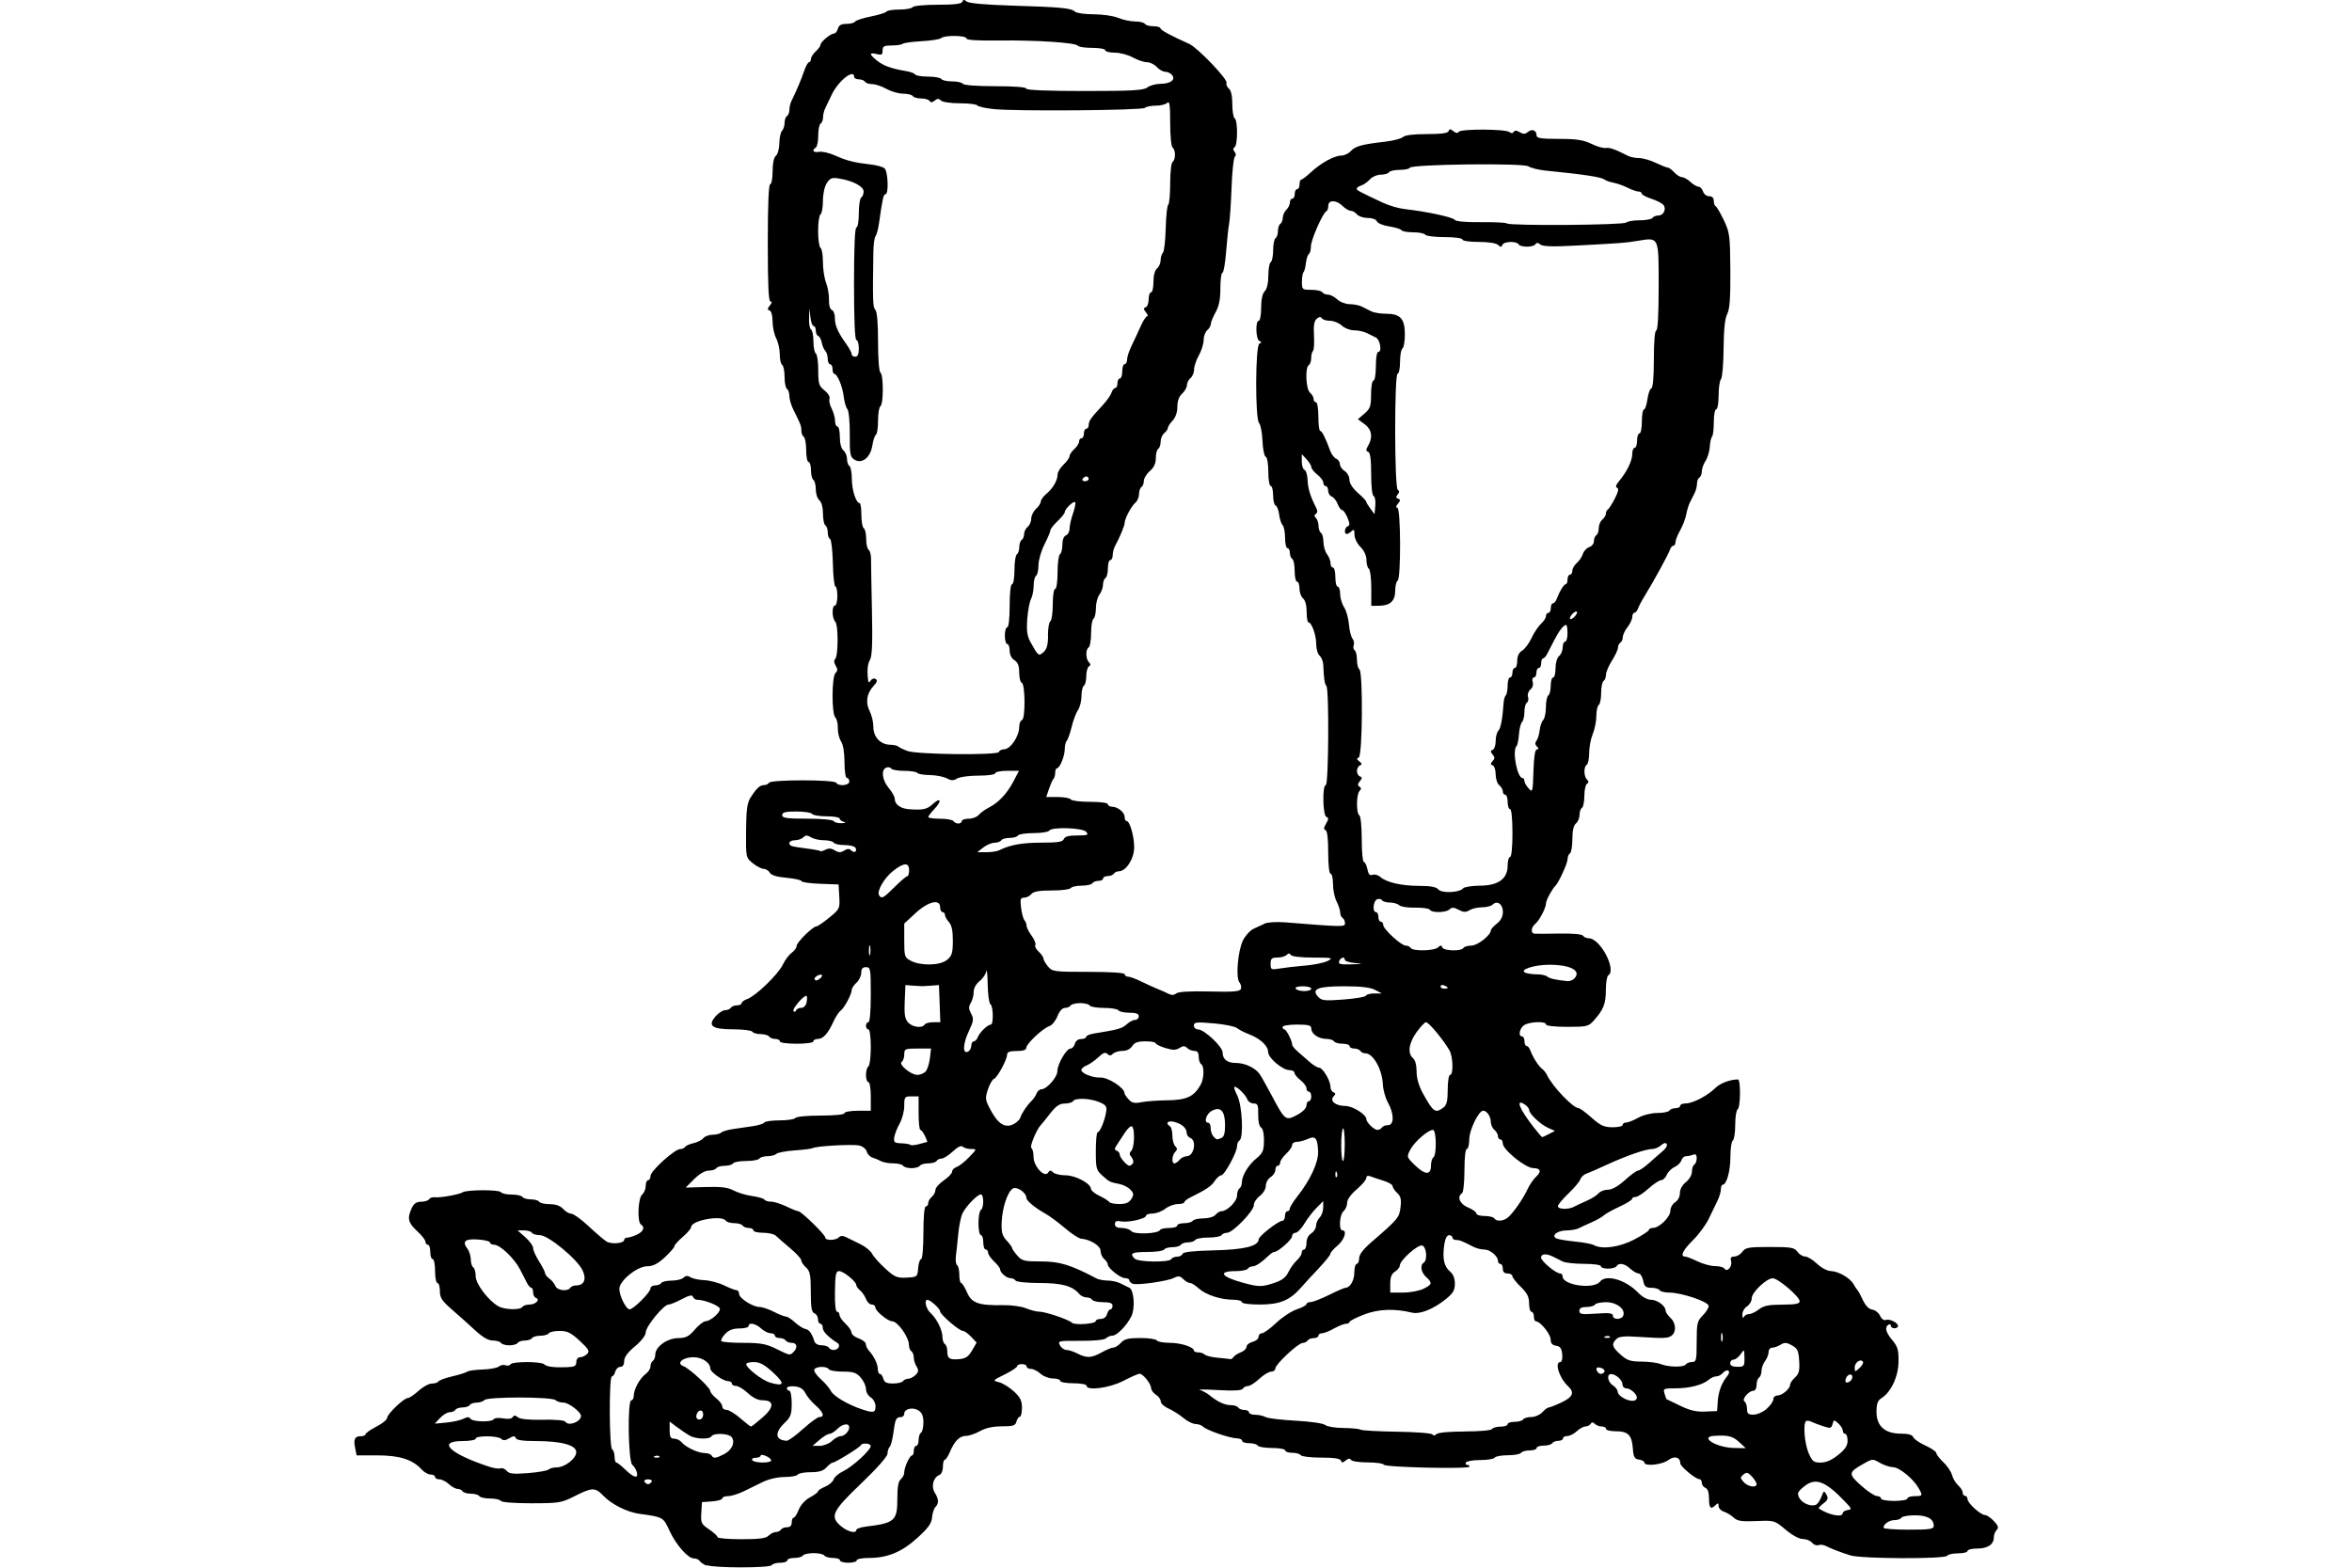 <?xml version="1.0" encoding="UTF-8" standalone="no"?>
<!-- Created with Inkscape (http://www.inkscape.org/) -->
<svg id="svg2" xmlns:rdf="http://www.w3.org/1999/02/22-rdf-syntax-ns#" xmlns="http://www.w3.org/2000/svg" height="45" width="67.5" version="1.1" xmlns:cc="http://creativecommons.org/ns#" xmlns:dc="http://purl.org/dc/elements/1.1/">
 <g id="g86186">
  <rect id="rect2990" opacity="0" height="44.803" width="67.204" y=".197" x="-.001"/>
  <path id="path9289" d="m20.272 44.939c-0.081-0.033-0.168-0.093-0.193-0.133-0.025-0.04-0.102-0.073-0.172-0.073-0.163 0-0.512-0.399-0.689-0.787-0.181-0.397-0.186-0.4-0.86-0.491-0.357-0.048-0.8-0.269-1.039-0.517-0.237-0.248-0.323-0.247-0.824 0.007-0.383 0.194-0.449 0.205-1.242 0.206-0.485 0-0.856-0.028-0.88-0.068-0.023-0.038-0.163-0.069-0.309-0.069-0.147 0-0.286-0.031-0.309-0.069-0.023-0.038-0.132-0.069-0.24-0.069-0.109 0-0.217-0.031-0.24-0.069-0.023-0.038-0.088-0.069-0.144-0.069-0.056 0-0.168-0.062-0.249-0.137-0.081-0.076-0.204-0.137-0.272-0.137-0.069 0-0.124-0.031-0.124-0.069s-0.057-0.069-0.127-0.069c-0.07 0-0.185-0.065-0.257-0.144-0.259-0.287-0.633-0.406-1.27-0.406h-0.597l-0.043-0.213c-0.051-0.256-0.011-0.337 0.167-0.337 0.073 0 0.133-0.026 0.133-0.058 0-0.032 0.139-0.129 0.309-0.217 0.17-0.087 0.309-0.2 0.309-0.25 0-0.109 0.48-0.57 0.597-0.572 0.045-0.001 0.183-0.095 0.307-0.208 0.124-0.113 0.294-0.206 0.378-0.206 0.084 0 0.17-0.028 0.191-0.062 0.021-0.034 0.201-0.1 0.399-0.146 0.199-0.046 0.392-0.107 0.43-0.135 0.038-0.028 0.237-0.055 0.442-0.061 0.205-0.006 0.413-0.045 0.463-0.086 0.05-0.041 0.136-0.057 0.192-0.036 0.056 0.021 0.12 0.009 0.142-0.027 0.052-0.085 0.878-0.086 0.964-0.002 0.074 0.072 0.29 0.1 0.667 0.084 0.208-0.009 0.258-0.037 0.258-0.148 0-0.079 0.046-0.137 0.108-0.137 0.059 0 0.15-0.042 0.202-0.094 0.08-0.08 0.047-0.138-0.213-0.378-0.251-0.232-0.356-0.284-0.576-0.284-0.148 0-0.288 0.031-0.311 0.069-0.023 0.038-0.132 0.069-0.24 0.069s-0.217 0.031-0.24 0.069c-0.023 0.038-0.116 0.069-0.206 0.069-0.09 0-0.183 0.031-0.206 0.069-0.023 0.038-0.132 0.069-0.24 0.069s-0.217-0.031-0.24-0.069c-0.023-0.038-0.128-0.069-0.234-0.069-0.13 0-0.292-0.094-0.506-0.292-0.173-0.161-0.472-0.428-0.664-0.594-0.29-0.251-0.349-0.341-0.349-0.533 0-0.127-0.031-0.23-0.069-0.23s-0.069-0.155-0.069-0.344c0-0.189-0.031-0.344-0.069-0.344s-0.069-0.093-0.069-0.206c0-0.113-0.031-0.206-0.069-0.206s-0.069-0.039-0.069-0.086-0.108-0.186-0.24-0.307c-0.259-0.237-0.289-0.367-0.155-0.657 0.062-0.133 0.137-0.185 0.271-0.185 0.102-0 0.205-0.033 0.229-0.072 0.025-0.04 0.096-0.065 0.159-0.056 0.149 0.021 0.713-0.08 0.801-0.142 0.107-0.077 1.053-0.08 1.1-0.004 0.023 0.037 0.162 0.068 0.309 0.068s0.286 0.031 0.309 0.069c0.023 0.038 0.132 0.069 0.24 0.069 0.109 0 0.217 0.031 0.24 0.069 0.023 0.038 0.16 0.069 0.303 0.069 0.173 0 0.302 0.046 0.385 0.137 0.068 0.076 0.174 0.137 0.235 0.137 0.061 0 0.28 0.158 0.488 0.352 0.207 0.194 0.439 0.392 0.515 0.442 0.143 0.093 0.515 0.06 0.515-0.046 0-0.033 0.04-0.061 0.089-0.061 0.049 0 0.173-0.039 0.274-0.086 0.189-0.088 0.24-0.216 0.117-0.292-0.112-0.069-0.084-0.761 0.034-0.859 0.057-0.047 0.103-0.159 0.103-0.249 0-0.09 0.031-0.163 0.069-0.163s0.069-0.056 0.069-0.124c0-0.142 0.693-0.769 0.85-0.769 0.057 0 0.121-0.029 0.143-0.063 0.021-0.035 0.129-0.083 0.24-0.107 0.11-0.024 0.237-0.088 0.282-0.143 0.045-0.054 0.165-0.099 0.266-0.099s0.213-0.028 0.249-0.062c0.036-0.034 0.189-0.08 0.34-0.101 0.151-0.022 0.406-0.059 0.567-0.083s0.31-0.071 0.33-0.105c0.021-0.034 0.22-0.061 0.442-0.061 0.222 0 0.423-0.031 0.447-0.069 0.024-0.038 0.344-0.069 0.726-0.069 0.41 0 0.683-0.028 0.683-0.069 0-0.038 0.17-0.069 0.378-0.069h0.378v-0.412c0-0.229-0.03-0.412-0.069-0.412-0.038 0-0.069-0.091-0.069-0.202 0-0.111 0.031-0.221 0.069-0.245 0.038-0.023 0.069-0.273 0.069-0.554 0-0.295-0.029-0.511-0.069-0.511-0.038 0-0.069-0.046-0.069-0.103 0-0.057 0.031-0.103 0.069-0.103 0.042 0 0.069-0.309 0.069-0.79 0-0.744-0.008-0.79-0.137-0.79-0.098 0-0.137 0.046-0.137 0.161 0 0.089-0.062 0.217-0.137 0.285-0.076 0.068-0.137 0.163-0.137 0.211 0 0.121-0.223 0.534-0.324 0.598-0.046 0.03-0.136 0.169-0.2 0.309-0.157 0.343-0.295 0.496-0.448 0.496-0.07 0-0.127 0.031-0.127 0.069 0 0.039-0.206 0.069-0.481 0.069-0.275 0-0.481-0.029-0.481-0.069 0-0.038-0.06-0.069-0.133-0.069-0.073 0-0.152-0.031-0.176-0.069-0.023-0.038-0.132-0.069-0.24-0.069s-0.217-0.031-0.24-0.069c-0.023-0.038-0.269-0.069-0.545-0.069-0.614 0-0.75-0.099-0.511-0.373 0.085-0.097 0.208-0.177 0.275-0.177 0.067 0 0.14-0.031 0.163-0.069 0.023-0.038 0.102-0.069 0.176-0.069 0.073 0 0.133-0.028 0.133-0.063 0-0.035 0.074-0.089 0.164-0.12 0.242-0.085 0.887-0.708 1.018-0.985 0.063-0.132 0.178-0.286 0.256-0.342 0.078-0.056 0.142-0.144 0.142-0.197 0-0.102 0.466-0.561 0.569-0.561 0.034 0 0.199-0.113 0.368-0.251 0.298-0.244 0.306-0.261 0.286-0.601l-0.02-0.35-0.533-0.02c-0.293-0.011-0.533-0.045-0.533-0.076 0-0.031-0.191-0.074-0.424-0.095-0.284-0.026-0.444-0.074-0.484-0.147-0.033-0.06-0.113-0.11-0.178-0.111-0.064-0.001-0.205-0.075-0.313-0.163-0.195-0.16-0.196-0.164-0.19-0.926 0.005-0.604 0.032-0.805 0.127-0.954 0.173-0.27 0.27-0.36 0.388-0.36 0.057 0 0.123-0.031 0.146-0.069 0.057-0.091 1.867-0.091 1.924 0 0.068 0.111 0.378 0.082 0.378-0.034 0-0.057-0.031-0.103-0.069-0.103-0.039 0-0.069-0.195-0.069-0.449 0-0.275-0.038-0.508-0.099-0.601-0.055-0.084-0.096-0.254-0.092-0.379 0.004-0.125-0.029-0.262-0.072-0.306-0.109-0.109-0.105-1.167 0.005-1.277 0.064-0.064 0.065-0.114 0.005-0.211-0.049-0.079-0.055-0.151-0.015-0.191 0.092-0.092 0.094-0.981 0.002-1.073-0.095-0.095-0.101-0.461-0.008-0.461 0.038 0 0.069-0.124 0.069-0.275s-0.025-0.275-0.057-0.275-0.064-0.301-0.072-0.67c-0.009-0.368-0.045-0.68-0.081-0.693s-0.065-0.096-0.065-0.185-0.031-0.181-0.069-0.204c-0.038-0.023-0.069-0.176-0.069-0.339 0-0.18-0.041-0.33-0.103-0.382-0.057-0.047-0.103-0.188-0.103-0.314s-0.031-0.247-0.069-0.27-0.069-0.149-0.069-0.279-0.031-0.236-0.069-0.236-0.069-0.153-0.069-0.34c0-0.187-0.031-0.359-0.069-0.382s-0.069-0.103-0.069-0.177c0-0.135-0.016-0.178-0.229-0.602-0.063-0.126-0.115-0.302-0.115-0.391s-0.031-0.181-0.069-0.205-0.069-0.178-0.069-0.344-0.031-0.32-0.069-0.344-0.069-0.161-0.069-0.305c0-0.145-0.046-0.351-0.103-0.46-0.056-0.108-0.103-0.326-0.103-0.483-0-0.167-0.036-0.298-0.086-0.315-0.067-0.023-0.065-0.054 0.008-0.143 0.061-0.074 0.067-0.114 0.017-0.114-0.055 0-0.077-0.485-0.077-1.683 0-1.077 0.025-1.683 0.069-1.683 0.038 0 0.069-0.166 0.069-0.369 0-0.231 0.036-0.399 0.095-0.448 0.052-0.043 0.097-0.206 0.099-0.362 0.002-0.155 0.037-0.316 0.077-0.356s0.073-0.142 0.073-0.227 0.031-0.173 0.069-0.196 0.069-0.103 0.069-0.177c0-0.074 0.026-0.188 0.059-0.254 0.142-0.289 0.282-0.619 0.363-0.858 0.048-0.142 0.112-0.258 0.142-0.258 0.03 0 0.055-0.042 0.055-0.092s0.062-0.148 0.137-0.217c0.076-0.068 0.137-0.153 0.137-0.189 0-0.082 0.285-0.321 0.387-0.324 0.043-0.001 0.094-0.064 0.114-0.14 0.026-0.099 0.094-0.137 0.244-0.137 0.115 0 0.227-0.03 0.249-0.066 0.022-0.036 0.226-0.102 0.452-0.147s0.428-0.108 0.449-0.14c0.02-0.033 0.188-0.059 0.372-0.059 0.184 0 0.355-0.031 0.378-0.069 0.024-0.038 0.342-0.069 0.72-0.069 0.481 0 0.686-0.025 0.706-0.086 0.022-0.066 0.052-0.067 0.126-0.006 0.061 0.051 0.539 0.094 1.3 0.117 1.406 0.043 1.705 0.072 1.807 0.174 0.042 0.041 0.282 0.075 0.534 0.075 0.252 0 0.57 0.046 0.706 0.103 0.136 0.057 0.354 0.103 0.485 0.103 0.131 0 0.258 0.031 0.281 0.069 0.023 0.038 0.133 0.069 0.245 0.069s0.202 0.026 0.202 0.058c0 0.051 0.301 0.215 0.825 0.448 0.238 0.106 1.11 1.016 1.071 1.118-0.018 0.046 0.013 0.12 0.067 0.165 0.064 0.053 0.099 0.213 0.099 0.448 0 0.201 0.031 0.385 0.069 0.408 0.091 0.057 0.088 0.77-0.003 0.827-0.049 0.03-0.05 0.071-0.002 0.129 0.043 0.052 0.046 0.11 0.007 0.148-0.035 0.035-0.077 0.435-0.093 0.888-0.017 0.454-0.048 0.917-0.07 1.031-0.022 0.113-0.06 0.477-0.086 0.807-0.026 0.331-0.073 0.601-0.106 0.601-0.033 0-0.059 0.2-0.059 0.445 0 0.317-0.039 0.515-0.137 0.689-0.076 0.135-0.137 0.286-0.137 0.337s-0.046 0.131-0.103 0.178c-0.057 0.047-0.103 0.174-0.103 0.281s-0.062 0.306-0.137 0.44c-0.076 0.135-0.137 0.317-0.137 0.406 0 0.089-0.046 0.2-0.103 0.247-0.057 0.047-0.103 0.139-0.103 0.204s-0.062 0.174-0.137 0.243c-0.09 0.081-0.137 0.212-0.137 0.376 0 0.156-0.052 0.307-0.137 0.399-0.076 0.081-0.137 0.176-0.137 0.211 0 0.035-0.046 0.102-0.103 0.149-0.057 0.047-0.103 0.157-0.103 0.245s-0.031 0.178-0.069 0.202-0.069 0.143-0.069 0.267c0 0.153-0.054 0.271-0.172 0.373-0.095 0.082-0.172 0.21-0.172 0.283s-0.031 0.153-0.069 0.176-0.069 0.114-0.069 0.202-0.046 0.197-0.102 0.244c-0.116 0.096-0.311 0.463-0.311 0.585 0 0.077-0.136 0.404-0.279 0.669-0.035 0.066-0.064 0.182-0.064 0.258 0 0.076-0.031 0.138-0.069 0.138s-0.069 0.106-0.069 0.236-0.031 0.256-0.069 0.279-0.07 0.11-0.071 0.193c-0.001 0.083-0.048 0.211-0.103 0.284-0.056 0.073-0.101 0.249-0.101 0.391 0 0.142-0.031 0.277-0.069 0.3-0.038 0.023-0.069 0.209-0.069 0.412s-0.031 0.389-0.069 0.412c-0.092 0.057-0.088 0.331 0.006 0.425 0.054 0.054 0.054 0.088 0 0.121-0.041 0.025-0.075 0.151-0.075 0.279s-0.031 0.251-0.069 0.275-0.069 0.157-0.069 0.298-0.045 0.319-0.099 0.397-0.136 0.294-0.181 0.479c-0.045 0.185-0.108 0.367-0.141 0.403-0.033 0.036-0.059 0.146-0.059 0.244 0 0.198-0.143 0.548-0.223 0.549-0.028 0-0.051 0.057-0.051 0.127s-0.021 0.147-0.047 0.173-0.084 0.155-0.129 0.286l-0.082 0.239h0.331c0.182 0 0.351 0.031 0.374 0.069 0.023 0.038 0.273 0.069 0.554 0.069 0.295 0 0.511 0.029 0.511 0.069 0 0.038 0.054 0.07 0.12 0.071 0.167 0.003 0.361 0.163 0.361 0.297 0 0.062 0.025 0.113 0.055 0.113 0.094 0 0.22 0.441 0.218 0.761-0.002 0.323-0.233 0.682-0.437 0.682-0.056 0-0.121 0.031-0.145 0.069-0.023 0.038-0.102 0.069-0.176 0.069-0.073 0-0.133 0.031-0.133 0.069s-0.06 0.069-0.133 0.069c-0.073 0-0.152 0.031-0.176 0.069-0.023 0.038-0.163 0.069-0.309 0.069-0.147 0-0.286 0.031-0.309 0.069-0.023 0.038-0.269 0.069-0.545 0.069-0.363 0-0.527 0.029-0.588 0.103-0.047 0.057-0.141 0.103-0.208 0.103-0.104 0-0.117 0.044-0.086 0.292 0.02 0.161 0.064 0.321 0.097 0.357 0.033 0.036 0.06 0.107 0.06 0.157 0 0.051 0.066 0.181 0.146 0.289 0.08 0.108 0.127 0.227 0.105 0.263-0.022 0.036 0.02 0.121 0.095 0.189s0.137 0.157 0.138 0.198c0.001 0.041 0.06 0.145 0.131 0.23 0.123 0.148 0.175 0.155 1.166 0.155 0.645 0 1.037 0.026 1.037 0.069 0 0.038 0.043 0.069 0.097 0.069s0.231 0.066 0.395 0.147c0.164 0.081 0.376 0.177 0.47 0.214 0.095 0.037 0.228 0.096 0.297 0.132 0.083 0.043 0.157 0.038 0.218-0.012 0.06-0.05 0.392-0.069 0.956-0.056 0.685 0.017 0.871 0.002 0.9-0.073 0.02-0.052 0.001-0.137-0.042-0.189-0.11-0.132-0.046-0.899 0.1-1.201 0.066-0.136 0.203-0.287 0.305-0.336 0.102-0.048 0.251-0.117 0.331-0.154 0.08-0.036 0.342-0.05 0.584-0.031 1.668 0.134 1.71 0.134 1.71 0.023 0-0.059-0.031-0.126-0.069-0.149-0.038-0.023-0.069-0.095-0.069-0.159-0-0.064-0.047-0.205-0.103-0.313-0.056-0.108-0.103-0.332-0.103-0.498s-0.031-0.301-0.069-0.301c-0.041 0-0.069-0.25-0.069-0.613 0-0.396-0.028-0.622-0.078-0.639-0.056-0.018-0.051-0.072 0.017-0.186 0.075-0.126 0.077-0.167 0.009-0.192-0.105-0.038-0.121-0.913-0.017-0.913 0.081 0 0.098-2.765 0.017-2.846-0.05-0.05-0.075-0.22-0.089-0.602-0.004-0.101-0.051-0.221-0.105-0.266-0.054-0.045-0.098-0.195-0.098-0.334 0-0.258-0.13-0.622-0.223-0.623-0.028-0-0.051-0.136-0.051-0.301 0-0.184-0.04-0.334-0.103-0.386-0.057-0.047-0.103-0.175-0.103-0.283s-0.031-0.198-0.069-0.198-0.069-0.137-0.069-0.305-0.031-0.324-0.069-0.348c-0.038-0.023-0.069-0.102-0.069-0.176 0-0.073-0.031-0.133-0.069-0.133s-0.069-0.133-0.069-0.295-0.032-0.327-0.07-0.366c-0.039-0.039-0.084-0.176-0.1-0.305-0.016-0.129-0.062-0.245-0.101-0.258-0.039-0.013-0.072-0.145-0.072-0.293s-0.031-0.269-0.069-0.269c-0.038 0-0.069-0.181-0.069-0.407 0-0.231-0.032-0.417-0.074-0.431-0.041-0.014-0.083-0.219-0.093-0.456s-0.054-0.467-0.097-0.51c-0.116-0.116-0.109-2.224 0.007-2.279 0.069-0.032 0.069-0.048 0-0.08-0.102-0.047-0.117-0.578-0.017-0.578 0.038 0 0.069-0.168 0.069-0.373 0-0.24 0.037-0.41 0.103-0.476 0.064-0.064 0.103-0.233 0.103-0.447 0-0.189 0.031-0.364 0.069-0.387s0.069-0.178 0.069-0.344 0.031-0.32 0.069-0.344 0.069-0.116 0.069-0.206 0.031-0.183 0.069-0.206 0.069-0.1 0.069-0.171c0-0.071 0.046-0.175 0.103-0.232 0.057-0.057 0.103-0.152 0.103-0.211 0-0.059 0.031-0.108 0.069-0.108s0.069-0.062 0.069-0.137 0.031-0.137 0.069-0.137 0.069-0.062 0.069-0.137 0.023-0.138 0.051-0.138c0.028-0 0.149-0.092 0.269-0.204 0.285-0.267 0.675-0.483 0.874-0.483 0.087 0 0.212-0.059 0.277-0.13 0.128-0.141 0.322-0.194 0.984-0.27 0.235-0.027 0.465-0.087 0.512-0.133 0.054-0.054 0.301-0.085 0.683-0.085 0.418 0 0.608-0.026 0.628-0.086 0.023-0.068 0.051-0.067 0.137 0.003 0.071 0.059 0.123 0.065 0.152 0.019 0.055-0.089 1.347-0.084 1.457 0.006 0.051 0.041 0.096 0.039 0.123-0.006 0.029-0.047 0.086-0.044 0.172 0.01 0.1 0.062 0.153 0.06 0.234-0.007 0.12-0.1 0.249-0.048 0.249 0.1 0 0.079 0.129 0.099 0.64 0.099 0.505 0 0.702 0.03 0.932 0.141 0.161 0.078 0.347 0.132 0.415 0.12 0.11-0.019 0.265 0.036 0.641 0.228 0.066 0.033 0.207 0.061 0.313 0.061 0.107 0 0.322 0.062 0.479 0.137s0.312 0.137 0.346 0.137c0.034 0 0.117 0.062 0.186 0.137s0.167 0.137 0.22 0.137c0.052 0 0.162 0.062 0.243 0.137 0.081 0.076 0.186 0.137 0.233 0.137 0.047 0 0.105 0.062 0.129 0.137 0.024 0.076 0.103 0.137 0.176 0.137 0.085 0 0.133 0.047 0.133 0.132 0 0.072 0.024 0.142 0.054 0.155 0.03 0.013 0.135 0.193 0.234 0.401 0.169 0.355 0.18 0.443 0.187 1.443 0.005 0.794-0.018 1.112-0.09 1.25-0.066 0.126-0.099 0.443-0.104 0.994-0.004 0.445-0.038 0.84-0.075 0.877-0.037 0.037-0.068 0.247-0.068 0.466 0 0.22-0.031 0.399-0.069 0.399-0.038 0-0.069 0.165-0.069 0.366 0 0.202-0.022 0.389-0.05 0.416-0.027 0.027-0.057 0.159-0.065 0.293-0.009 0.134-0.064 0.317-0.122 0.406-0.059 0.089-0.107 0.224-0.107 0.298s-0.031 0.155-0.069 0.178c-0.038 0.023-0.069 0.103-0.069 0.177 0 0.074-0.031 0.196-0.069 0.271s-0.099 0.197-0.136 0.27c-0.037 0.074-0.084 0.228-0.104 0.343-0.02 0.115-0.098 0.319-0.173 0.452-0.075 0.134-0.137 0.289-0.137 0.344s-0.027 0.101-0.061 0.101-0.078 0.054-0.099 0.12c-0.041 0.128-0.475 0.921-0.724 1.323-0.082 0.132-0.168 0.295-0.191 0.361-0.023 0.066-0.069 0.12-0.102 0.12s-0.061 0.054-0.062 0.12c-0.001 0.066-0.062 0.198-0.136 0.292-0.074 0.094-0.135 0.224-0.136 0.288-0.001 0.064-0.032 0.135-0.07 0.159s-0.069 0.088-0.069 0.143c0 0.055-0.077 0.223-0.172 0.372-0.095 0.15-0.172 0.333-0.172 0.407s-0.031 0.154-0.069 0.177-0.069 0.178-0.069 0.344-0.031 0.32-0.069 0.344-0.069 0.165-0.069 0.315c0 0.15-0.046 0.384-0.103 0.52-0.057 0.136-0.103 0.38-0.103 0.543 0 0.163-0.031 0.316-0.069 0.339-0.092 0.057-0.088 0.331 0.006 0.425 0.054 0.054 0.054 0.088 0 0.121-0.041 0.025-0.075 0.182-0.075 0.347s-0.031 0.32-0.069 0.344c-0.038 0.023-0.069 0.114-0.069 0.202 0 0.088-0.046 0.198-0.103 0.245-0.068 0.056-0.103 0.21-0.103 0.451 0 0.201-0.031 0.385-0.069 0.408-0.038 0.023-0.069 0.1-0.069 0.169 0 0.113-0.254 0.671-0.345 0.758-0.095 0.091-0.273 0.418-0.273 0.502 0 0.133-0.189 0.497-0.311 0.598-0.124 0.103-0.133 0.271-0.016 0.28 0.047 0.004 0.369 0.002 0.715-0.004 0.381-0.007 0.647 0.018 0.674 0.062 0.025 0.04 0.099 0.073 0.166 0.073 0.328 0 0.806 0.912 0.558 1.065-0.038 0.023-0.069 0.211-0.069 0.417 0 0.395-0.065 0.562-0.339 0.871-0.159 0.179-0.199 0.189-0.773 0.189-0.358 0-0.606-0.028-0.606-0.069 0-0.101-0.495-0.08-0.636 0.027-0.129 0.098-0.165 0.317-0.051 0.317 0.038 0 0.069 0.062 0.069 0.137 0 0.076 0.027 0.137 0.061 0.137s0.08 0.054 0.104 0.12c0.071 0.196 0.235 0.456 0.335 0.531 0.051 0.038 0.115 0.116 0.141 0.173 0.154 0.331 0.755 0.962 0.916 0.962 0.035 0 0.201 0.123 0.37 0.273 0.254 0.226 0.357 0.273 0.599 0.275 0.161 0.001 0.292-0.029 0.292-0.067s0.045-0.069 0.101-0.069c0.056 0 0.211-0.062 0.346-0.137 0.142-0.08 0.372-0.137 0.548-0.137 0.167 0 0.322-0.031 0.346-0.069 0.023-0.038 0.102-0.069 0.176-0.069 0.073 0 0.133-0.031 0.133-0.069s0.076-0.069 0.17-0.069c0.198 0 0.622-0.224 0.845-0.446 0.132-0.132 0.423-0.241 0.643-0.241 0.084 0 0.076 0.807-0.009 0.859-0.038 0.023-0.069 0.224-0.069 0.447s-0.031 0.423-0.069 0.447c-0.038 0.023-0.069 0.235-0.069 0.471 0 0.405-0.11 0.798-0.223 0.799-0.028 0-0.051 0.06-0.051 0.132 0 0.072-0.044 0.219-0.097 0.326-0.053 0.107-0.165 0.338-0.247 0.513-0.083 0.175-0.286 0.452-0.453 0.616-0.29 0.285-0.382 0.474-0.23 0.474 0.04 0 0.2 0.062 0.356 0.137 0.156 0.076 0.385 0.137 0.508 0.137s0.244 0.032 0.268 0.072c0.072 0.117 0.229-0.058 0.189-0.212-0.026-0.099-0.001-0.135 0.095-0.135 0.072 0 0.175-0.062 0.229-0.137 0.088-0.122 0.178-0.137 0.79-0.137s0.702 0.016 0.79 0.137c0.054 0.076 0.154 0.137 0.222 0.137 0.068 0 0.22 0.093 0.339 0.206 0.12 0.115 0.295 0.208 0.394 0.211 0.223 0.006 0.555 0.197 0.654 0.375 0.041 0.074 0.092 0.151 0.113 0.17 0.021 0.019 0.091 0.148 0.156 0.287 0.076 0.163 0.172 0.261 0.271 0.275 0.085 0.012 0.184 0.092 0.222 0.177 0.038 0.087 0.108 0.14 0.16 0.12 0.109-0.042 0.356 0.079 0.356 0.173 0 0.036-0.046 0.066-0.103 0.066-0.057 0-0.103-0.033-0.103-0.073 0-0.04-0.031-0.054-0.069-0.03-0.115 0.071-0.078 0.219 0.113 0.446 0.153 0.182 0.181 0.279 0.176 0.619-0.006 0.43-0.216 0.873-0.495 1.048-0.103 0.064-0.137 0.16-0.137 0.387 0 0.41 0.241 0.627 0.697 0.627 0.215 0 0.331 0.033 0.357 0.1 0.021 0.055 0.179 0.164 0.351 0.242 0.172 0.078 0.313 0.176 0.313 0.216 0 0.041 0.091 0.159 0.202 0.263 0.111 0.104 0.222 0.269 0.247 0.366 0.025 0.097 0.104 0.231 0.176 0.296 0.072 0.065 0.131 0.16 0.131 0.211 0 0.051 0.031 0.092 0.069 0.092s0.069 0.041 0.069 0.092c0 0.114 0.378 0.458 0.503 0.458 0.05 0 0.165 0.078 0.254 0.173 0.125 0.133 0.144 0.191 0.081 0.254-0.045 0.045-0.082 0.139-0.082 0.21 0 0.206-0.175 0.325-0.476 0.325-0.154 0-0.28 0.031-0.28 0.069s-0.122 0.069-0.271 0.069c-0.149 0-0.29 0.031-0.313 0.069-0.06 0.098-2.468 0.089-2.778-0.01-0.293-0.093-0.546-0.191-0.706-0.272-0.065-0.033-0.16-0.043-0.212-0.023-0.052 0.02-0.134-0.011-0.183-0.07-0.049-0.058-0.167-0.106-0.264-0.106-0.105 0-0.305-0.109-0.494-0.268-0.317-0.267-0.321-0.268-0.84-0.247-0.426 0.018-0.546-0.001-0.653-0.101-0.072-0.067-0.199-0.144-0.281-0.17-0.082-0.026-0.149-0.098-0.149-0.16 0-0.087-0.018-0.094-0.083-0.03-0.141 0.141-0.192 0.092-0.192-0.185 0-0.174-0.036-0.281-0.103-0.307-0.057-0.022-0.103-0.087-0.103-0.145 0-0.058-0.033-0.105-0.072-0.105-0.108 0-0.546-0.366-0.546-0.455 0-0.178-0.172-0.223-0.345-0.091-0.175 0.134-0.686 0.187-0.686 0.07 0-0.035-0.07-0.074-0.155-0.086-0.129-0.018-0.158-0.071-0.176-0.323-0.027-0.38-0.136-0.489-0.489-0.489-0.154 0-0.28-0.031-0.28-0.069s-0.056-0.069-0.124-0.069c-0.068 0-0.157-0.034-0.198-0.075-0.054-0.054-0.088-0.054-0.121 0-0.025 0.041-0.092 0.075-0.148 0.075-0.056 0-0.168 0.062-0.249 0.137-0.081 0.076-0.204 0.137-0.272 0.137-0.069 0-0.124 0.031-0.124 0.069s-0.06 0.069-0.133 0.069c-0.073 0-0.152 0.031-0.176 0.069-0.023 0.038-0.133 0.069-0.245 0.069-0.111 0-0.202 0.031-0.202 0.069s-0.091 0.069-0.202 0.069c-0.111 0-0.221 0.031-0.245 0.069-0.023 0.038-0.193 0.069-0.378 0.069-0.184 0-0.355 0.031-0.378 0.069-0.023 0.038-0.209 0.069-0.412 0.069s-0.389 0.031-0.412 0.069c-0.023 0.038-0.01 0.069 0.03 0.069 0.04 0 0.073 0.023 0.073 0.051 0 0.076-2.435 0.021-2.462-0.056-0.013-0.035-0.219-0.065-0.46-0.065-0.24 0-0.457-0.032-0.481-0.072-0.03-0.048-0.08-0.043-0.153 0.017-0.086 0.071-0.114 0.071-0.137 0.003-0.02-0.059-0.198-0.086-0.569-0.086-0.297 0-0.559-0.031-0.582-0.069-0.023-0.038-0.133-0.069-0.245-0.069-0.111 0-0.202-0.031-0.202-0.069s-0.168-0.069-0.374-0.069c-0.206 0-0.393-0.031-0.416-0.069-0.023-0.038-0.133-0.069-0.245-0.069-0.111 0-0.202-0.031-0.202-0.069s-0.07-0.07-0.155-0.071c-0.2-0.003-0.863-0.232-0.963-0.332-0.043-0.043-0.141-0.078-0.218-0.078-0.077-0-0.234-0.078-0.347-0.173-0.113-0.095-0.307-0.217-0.429-0.271-0.123-0.054-0.223-0.146-0.223-0.205 0-0.058-0.062-0.145-0.137-0.192-0.076-0.047-0.138-0.132-0.14-0.19-0.003-0.126-0.233-0.413-0.331-0.413-0.039 0-0.25 0.093-0.468 0.206-0.399 0.207-1.054 0.292-1.054 0.137 0-0.038-0.17-0.069-0.378-0.069-0.208 0-0.378-0.031-0.378-0.069s-0.094-0.069-0.209-0.069c-0.115 0-0.275-0.062-0.357-0.137-0.081-0.076-0.204-0.137-0.272-0.137-0.068 0-0.124-0.031-0.124-0.069s-0.062-0.069-0.137-0.069c-0.076 0-0.137 0.027-0.137 0.06s-0.16 0.139-0.356 0.236c-0.35 0.173-0.353 0.177-0.164 0.224 0.106 0.026 0.297 0.144 0.425 0.262 0.185 0.17 0.233 0.266 0.233 0.472 0 0.142-0.027 0.258-0.061 0.258s-0.077 0.062-0.097 0.137c-0.03 0.117-0.094 0.137-0.418 0.137-0.255 0-0.464 0.046-0.627 0.137-0.135 0.076-0.316 0.137-0.404 0.137-0.182 0-0.325 0.143-0.462 0.464-0.052 0.123-0.119 0.223-0.147 0.223-0.029 0-0.052 0.089-0.052 0.199 0 0.115-0.044 0.216-0.105 0.239-0.171 0.066-0.239 0.331-0.129 0.505 0.117 0.185 0.122 0.31 0.018 0.414-0.043 0.043-0.086 0.177-0.096 0.298-0.013 0.169-0.109 0.303-0.42 0.585-0.45 0.409-0.856 0.577-1.394 0.577-0.191 0-0.348 0.031-0.348 0.069s-0.108 0.069-0.24 0.069-0.24-0.031-0.24-0.069-0.091-0.069-0.202-0.069c-0.111 0-0.221-0.031-0.245-0.069-0.023-0.038-0.163-0.069-0.309-0.069s-0.286 0.031-0.309 0.069c-0.023 0.038-0.133 0.069-0.245 0.069-0.111 0-0.202 0.031-0.202 0.069s-0.091 0.069-0.202 0.069c-0.111 0-0.221 0.031-0.245 0.069-0.052 0.084-1.656 0.085-1.865 0zm1.787-0.859c0.057-0.057 0.15-0.103 0.207-0.103 0.057 0 0.123-0.031 0.146-0.069 0.023-0.038 0.102-0.069 0.176-0.069 0.088 0 0.133-0.047 0.133-0.137 0-0.076 0.025-0.137 0.056-0.137 0.031 0 0.096-0.103 0.146-0.229 0.054-0.137 0.184-0.28 0.322-0.354 0.128-0.069 0.232-0.147 0.232-0.174 0-0.027 0.092-0.087 0.204-0.134 0.112-0.046 0.221-0.14 0.243-0.208 0.021-0.068 0.144-0.173 0.273-0.234 0.262-0.124 0.792-0.607 0.792-0.722 0-0.083-0.251-0.103-0.286-0.023-0.028 0.063-0.733 0.498-0.807 0.498-0.029 0-0.109 0.062-0.178 0.137-0.091 0.101-0.212 0.137-0.453 0.137-0.181 0-0.348 0.031-0.371 0.069-0.023 0.038-0.192 0.069-0.375 0.069-0.193 0-0.451 0.058-0.614 0.137-0.155 0.076-0.408 0.199-0.563 0.275-0.155 0.076-0.356 0.137-0.447 0.137-0.091 0-0.165 0.029-0.165 0.065s-0.131 0.074-0.292 0.086l-0.292 0.021-0.019 0.309c-0.018 0.286-0.001 0.321 0.223 0.473 0.133 0.09 0.242 0.19 0.242 0.223 0 0.033 0.307 0.06 0.682 0.06 0.515 0 0.708-0.025 0.785-0.103zm2.518-0.165c0-0.034 0.131-0.078 0.292-0.097 0.805-0.097 0.886-0.17 0.884-0.797-0.001-0.333 0.028-0.5 0.098-0.558 0.055-0.045 0.1-0.135 0.1-0.198 0-0.147 0.155-0.485 0.223-0.486 0.028-0 0.051-0.062 0.051-0.138 0-0.076 0.031-0.137 0.069-0.137s0.069-0.075 0.069-0.168c0-0.092 0.031-0.187 0.069-0.21 0.038-0.023 0.069-0.157 0.069-0.297 0-0.182-0.04-0.279-0.142-0.343-0.166-0.103-0.408-0.047-0.408 0.094 0 0.054-0.045 0.098-0.099 0.098-0.134 0-0.161 0.057-0.213 0.451-0.024 0.186-0.072 0.368-0.107 0.404-0.034 0.036-0.062 0.124-0.062 0.197 0 0.077-0.31 0.427-0.756 0.853-0.839 0.801-0.909 0.954-0.567 1.234 0.191 0.157 0.429 0.211 0.429 0.098zm30.92-0.115c0-0.2-0.186-0.304-0.541-0.304-0.189 0-0.364 0.031-0.387 0.069-0.023 0.038-0.112 0.069-0.196 0.069-0.153 0-0.319 0.114-0.319 0.22 0 0.03 0.325 0.055 0.721 0.055 0.61 0 0.721-0.017 0.721-0.108zm-2.611-0.368c0-0.035 0.062-0.074 0.137-0.086 0.128-0.02 0.124-0.036-0.059-0.228-0.596-0.626-0.872-0.722-1.218-0.425-0.16 0.137-0.174 0.179-0.105 0.308 0.085 0.159 0.361 0.264 0.489 0.185 0.042-0.026 0.108-0.13 0.146-0.23 0.065-0.17 0.074-0.174 0.142-0.052 0.059 0.106 0.042 0.153-0.09 0.253-0.089 0.068-0.148 0.133-0.129 0.145 0.292 0.191 0.686 0.266 0.686 0.13zm1.855-0.417c0-0.038 0.093-0.069 0.206-0.069 0.233 0 0.239-0.012 0.12-0.223-0.152-0.271-0.553-0.601-0.735-0.607-0.097-0.003-0.268-0.06-0.382-0.126-0.198-0.116-0.215-0.116-0.438 0.009-0.472 0.264-0.478 0.304-0.104 0.64 0.185 0.166 0.39 0.303 0.456 0.304 0.066 0.002 0.12 0.034 0.12 0.072s0.17 0.069 0.378 0.069c0.208 0 0.378-0.031 0.378-0.069zm-4.329-0.416c0-0.039-0.061-0.137-0.135-0.217-0.113-0.121-0.152-0.13-0.242-0.056-0.097 0.08-0.096 0.101 0.008 0.217 0.124 0.137 0.369 0.174 0.369 0.056zm-31.71-0.066c0.023-0.038-0.023-0.069-0.103-0.069-0.08 0-0.126 0.031-0.103 0.069 0.023 0.038 0.07 0.069 0.103 0.069 0.033 0 0.08-0.031 0.103-0.069zm-0.426-0.273c-0.019-0.074-0.078-0.171-0.131-0.215-0.116-0.096-0.142-1.849-0.027-1.849 0.038 0 0.069-0.057 0.069-0.127 0-0.184 0.177-0.51 0.34-0.627 0.077-0.056 0.141-0.154 0.141-0.219 0-0.065 0.031-0.137 0.069-0.161 0.038-0.023 0.069-0.104 0.069-0.179 0-0.223 0.339-0.469 0.653-0.473 0.226-0.003 0.311-0.046 0.48-0.243 0.113-0.131 0.252-0.24 0.309-0.241 0.139-0.003 0.413-0.237 0.413-0.353 0-0.087-0.432-0.263-0.646-0.263-0.054 0-0.112-0.039-0.128-0.086-0.021-0.063-0.108-0.044-0.321 0.069-0.161 0.085-0.333 0.155-0.383 0.155-0.135 0-0.651 0.63-0.651 0.797-0 0.086-0.125 0.248-0.31 0.402-0.209 0.174-0.309 0.312-0.309 0.423 0 0.105-0.04 0.165-0.11 0.165-0.06 0-0.126 0.062-0.145 0.137-0.02 0.076-0.063 0.137-0.097 0.137-0.086 0-0.078 2.043 0.008 2.096 0.038 0.023 0.069 0.118 0.069 0.21 0 0.092 0.023 0.168 0.051 0.168 0.028 0 0.144 0.091 0.258 0.202 0.241 0.237 0.38 0.268 0.33 0.075zm-2.532-0.078c0.036-0.034 0.139-0.061 0.23-0.061 0.236 0 0.564-0.254 0.564-0.437 0-0.202-0.425-0.319-1.163-0.319-0.372 0-0.553-0.027-0.574-0.086-0.025-0.068-0.064-0.067-0.186 0.006-0.111 0.066-0.176 0.07-0.229 0.017-0.093-0.093-0.734-0.099-0.734-0.006 0 0.038-0.17 0.069-0.378 0.069-0.75 0-0.366 0.366 0.778 0.741 0.126 0.041 0.267 0.06 0.315 0.042 0.048-0.018 0.127 0.014 0.175 0.072 0.071 0.086 0.188 0.098 0.612 0.065 0.288-0.023 0.554-0.069 0.59-0.103zm6.384-0.252c0.018-0.029-0.042-0.088-0.133-0.131-0.091-0.043-0.166-0.05-0.166-0.016s-0.064 0.062-0.141 0.062c-0.078 0-0.122 0.031-0.099 0.069 0.05 0.08 0.492 0.093 0.54 0.016zm30.625-0.165c0.2-0.161 0.271-0.268 0.271-0.412 0-0.107-0.031-0.195-0.069-0.195s-0.069-0.042-0.069-0.092-0.058-0.145-0.129-0.209c-0.122-0.11-0.131-0.109-0.165 0.021-0.032 0.122-0.06 0.129-0.266 0.062-0.127-0.041-0.281-0.1-0.343-0.13-0.062-0.03-0.132-0.037-0.155-0.014-0.085 0.085-0.038 0.645 0.077 0.912 0.105 0.242 0.147 0.275 0.348 0.275 0.154 0 0.317-0.071 0.499-0.218zm-33.829 0.039c-0.023-0.023-0.082-0.025-0.132-0.005-0.055 0.022-0.038 0.038 0.042 0.042 0.072 0.003 0.113-0.013 0.09-0.036zm1.856-0.063c0.228-0.114 0.331-0.352 0.213-0.493-0.087-0.105-0.511-0.12-0.573-0.021-0.059 0.096-0.45 0.084-0.629-0.018-0.082-0.047-0.244-0.157-0.361-0.244l-0.212-0.159v0.245c0 0.194 0.027 0.245 0.129 0.245 0.071 0 0.167 0.046 0.213 0.102 0.119 0.143 0.474 0.311 0.66 0.311 0.086 0 0.176 0.031 0.2 0.069 0.057 0.093 0.114 0.087 0.36-0.036zm29.129-0.35c-0.18-0.167-0.32-0.201-0.716-0.175-0.435 0.029 0.067 0.336 0.566 0.347l0.343 0.007-0.193-0.179zm-26.035-0.027c0.081-0.076 0.189-0.137 0.24-0.137 0.117 0 0.257-0.138 0.257-0.254 0-0.134-0.188-0.108-0.344 0.048-0.076 0.076-0.176 0.137-0.223 0.138-0.047 0-0.176 0.077-0.286 0.172l-0.2 0.172h0.204c0.112 0 0.27-0.062 0.351-0.137zm-0.83-0.344c0.207-0.189 0.42-0.344 0.473-0.344 0.159 0 0.112-0.141-0.112-0.337-0.115-0.101-0.247-0.259-0.294-0.353-0.059-0.118-0.151-0.176-0.306-0.191-0.124-0.012-0.222 0.011-0.222 0.051 0 0.04 0.031 0.073 0.069 0.073s0.069 0.164 0.069 0.365c0 0.316-0.028 0.392-0.206 0.563-0.292 0.279-0.267 0.491 0.059 0.51 0.051 0.003 0.263-0.149 0.469-0.338zm18.995 0.069c0.418 0 0.756-0.03 0.78-0.069 0.023-0.038 0.133-0.069 0.245-0.069 0.111 0 0.202-0.031 0.202-0.069s0.091-0.069 0.202-0.069c0.111 0 0.221-0.031 0.245-0.069 0.023-0.038 0.129-0.069 0.234-0.069s0.247-0.062 0.316-0.137c0.068-0.076 0.151-0.137 0.183-0.137 0.032 0 0.198-0.065 0.367-0.145 0.329-0.155 0.382-0.286 0.188-0.466-0.252-0.234-0.397-0.694-0.219-0.694 0.041 0 0.064-0.098 0.051-0.223-0.017-0.171-0.058-0.228-0.176-0.245-0.109-0.015-0.155-0.068-0.155-0.18 0-0.151-0.299-0.52-0.422-0.52-0.033 0-0.059-0.062-0.059-0.137 0-0.076-0.031-0.137-0.069-0.137s-0.069-0.109-0.069-0.242c0-0.186-0.056-0.296-0.24-0.475-0.132-0.128-0.24-0.267-0.24-0.308 0-0.041-0.062-0.074-0.137-0.074-0.092 0-0.137-0.046-0.137-0.137 0-0.076-0.031-0.137-0.069-0.137s-0.069-0.036-0.069-0.081c0-0.142-0.223-0.332-0.39-0.332-0.089 0-0.231-0.036-0.316-0.079-0.322-0.167-0.395-0.195-0.496-0.195-0.057 0-0.104-0.031-0.104-0.069s-0.044-0.069-0.099-0.069c-0.064 0-0.113 0.103-0.14 0.292-0.053 0.382-0.002 0.609 0.168 0.75 0.09 0.074 0.139 0.197 0.139 0.349 0 0.19-0.051 0.276-0.264 0.447-0.355 0.286-0.74 0.439-0.964 0.385-0.506-0.123-0.971-0.104-1.382 0.055-0.227 0.088-0.413 0.184-0.413 0.212 0 0.029-0.045 0.052-0.101 0.052-0.056 0-0.211 0.062-0.346 0.137-0.135 0.076-0.29 0.137-0.346 0.137-0.056 0-0.101 0.031-0.101 0.069s-0.06 0.069-0.133 0.069c-0.073 0-0.152 0.031-0.176 0.069-0.023 0.038-0.086 0.069-0.14 0.069-0.127 0-0.787 0.615-0.787 0.734 0 0.05-0.054 0.091-0.12 0.091-0.066 0-0.219 0.093-0.34 0.206-0.121 0.113-0.266 0.206-0.322 0.206s-0.124 0.035-0.151 0.077c-0.033 0.053-0.255 0.066-0.708 0.04-0.363-0.021-0.599-0.022-0.523-0.002 0.076 0.02 0.199 0.087 0.275 0.149 0.229 0.189 0.436 0.285 0.613 0.285 0.093 0 0.188 0.031 0.211 0.069 0.023 0.038 0.102 0.069 0.176 0.069 0.073 0 0.133 0.031 0.133 0.069s0.079 0.069 0.176 0.069 0.231 0.029 0.299 0.066 0.457 0.083 0.867 0.105c0.424 0.023 0.788 0.075 0.845 0.123 0.055 0.046 0.289 0.085 0.52 0.086 0.231 0.002 0.452 0.023 0.493 0.048 0.04 0.025 0.513 0.051 1.05 0.059 0.537 0.007 0.995 0.043 1.017 0.079 0.025 0.04 0.07 0.036 0.115-0.01 0.044-0.044 0.373-0.075 0.813-0.075zm-20.156-0.399c0.341-0.298 0.342-0.495 0.003-0.495-0.13 0-0.281-0.073-0.422-0.206-0.121-0.113-0.274-0.206-0.34-0.206-0.066-0-0.12-0.031-0.12-0.069s-0.049-0.069-0.11-0.069c-0.14 0-0.509-0.261-0.509-0.36 0-0.169-0.233-0.327-0.483-0.327-0.309 0-0.505 0.175-0.289 0.257 0.178 0.068 0.772 0.617 0.772 0.714 0 0.041 0.077 0.135 0.172 0.21 0.095 0.074 0.172 0.179 0.172 0.233 0 0.054 0.054 0.098 0.121 0.098s0.244 0.108 0.395 0.239c0.151 0.132 0.29 0.239 0.308 0.239 0.019 0 0.167-0.116 0.33-0.259zm-8.588 0.036c0.114-0.056 0.172-0.057 0.206-0.003 0.059 0.093 0.614 0.106 0.669 0.015 0.023-0.037 0.143-0.047 0.268-0.024 0.14 0.026 0.246 0.013 0.276-0.036 0.036-0.058 0.074-0.057 0.149 0.005 0.065 0.054 0.315 0.079 0.71 0.07 0.359-0.008 0.628 0.016 0.653 0.057 0.086 0.139 0.448 0.003 0.448-0.168 0-0.109-0.355-0.38-0.498-0.38-0.089 0-0.193-0.032-0.232-0.071-0.099-0.099-1.94-0.102-2.038-0.004-0.041 0.041-0.144 0.075-0.229 0.075-0.085 0-0.173 0.031-0.196 0.069-0.023 0.038-0.116 0.069-0.206 0.069-0.09 0-0.183 0.031-0.206 0.069-0.023 0.038-0.097 0.069-0.164 0.069-0.067 0-0.191 0.074-0.275 0.164l-0.154 0.164 0.331-0.031c0.182-0.017 0.402-0.066 0.49-0.109zm6.884-0.124c0-0.167-0.161-0.144-0.194 0.029-0.013 0.068 0.022 0.115 0.086 0.115 0.064 0 0.108-0.059 0.108-0.143zm30.525-0.165c0.104-0.091 0.189-0.214 0.189-0.273s0.052-0.106 0.115-0.106c0.137 0 0.366-0.194 0.366-0.309 0-0.045 0.063-0.139 0.141-0.209 0.113-0.102 0.137-0.196 0.12-0.472-0.017-0.294-0.048-0.361-0.208-0.45-0.154-0.086-0.213-0.089-0.325-0.019-0.075 0.047-0.184 0.086-0.241 0.086s-0.104 0.056-0.104 0.124c0 0.068-0.045 0.184-0.101 0.258-0.056 0.073-0.102 0.201-0.103 0.284-0.001 0.083-0.033 0.17-0.071 0.193-0.038 0.023-0.069 0.118-0.069 0.21 0 0.095-0.04 0.168-0.092 0.168-0.136 0-0.345 0.251-0.256 0.306 0.04 0.025 0.073 0.121 0.073 0.213 0 0.138 0.034 0.167 0.189 0.166 0.104-0.001 0.274-0.077 0.378-0.168zm-25.578-0.069c0-0.097-0.06-0.208-0.137-0.257-0.076-0.047-0.137-0.155-0.137-0.241s-0.067-0.232-0.15-0.327c-0.125-0.142-0.212-0.171-0.512-0.171-0.199 0-0.381-0.031-0.404-0.069-0.057-0.091-0.358-0.088-0.415 0.005-0.025 0.04 0.055 0.163 0.177 0.272 0.123 0.109 0.257 0.266 0.299 0.349 0.075 0.149 0.503 0.4 0.901 0.529 0.325 0.106 0.378 0.093 0.378-0.09zm24.171-0.138c0.02-0.285 0.114-0.537 0.275-0.732 0.055-0.067 0.067-0.13 0.028-0.154-0.036-0.022-0.104 0.006-0.15 0.062-0.047 0.056-0.133 0.102-0.191 0.102-0.059 0-0.155 0.042-0.215 0.093-0.176 0.152-0.55 0.25-0.948 0.25-0.354 0-0.37 0.007-0.325 0.155 0.026 0.085 0.051 0.155 0.056 0.156 0.005 0 0.179 0.085 0.387 0.186 0.281 0.138 0.466 0.182 0.721 0.171l0.344-0.015 0.019-0.275zm-2.321-0.115c0-0.103-0.185-0.263-0.304-0.263-0.059 0-0.108-0.051-0.108-0.113 0-0.122-0.188-0.294-0.326-0.297-0.137-0.003-0.1 0.231 0.051 0.325 0.076 0.047 0.137 0.13 0.137 0.185 0 0.054 0.085 0.141 0.189 0.193 0.196 0.098 0.361 0.084 0.361-0.03zm-24.788-0.716c-0.245-0.226-0.382-0.301-0.55-0.302-0.123-0-0.223 0.025-0.223 0.057 0 0.113 0.451 0.464 0.687 0.534 0.408 0.121 0.434 0.032 0.086-0.29zm3.728 0.247c0.023-0.038 0.089-0.069 0.146-0.069 0.057 0 0.154-0.05 0.214-0.11 0.088-0.088 0.094-0.136 0.029-0.24-0.044-0.071-0.081-0.19-0.081-0.264 0-0.074-0.031-0.153-0.069-0.177-0.038-0.023-0.069-0.103-0.069-0.177 0-0.226-0.324-0.682-0.484-0.682-0.118 0-0.478-0.294-0.478-0.391 0-0.05-0.047-0.09-0.105-0.09-0.058 0-0.132-0.071-0.165-0.157-0.033-0.087-0.109-0.199-0.17-0.249-0.061-0.05-0.11-0.12-0.11-0.155 0-0.099-0.365-0.396-0.49-0.398-0.094-0.002-0.114 0.091-0.122 0.582-0.006 0.36 0.017 0.584 0.061 0.584 0.039 0 0.07 0.041 0.07 0.091s0.077 0.164 0.172 0.252c0.095 0.089 0.172 0.204 0.172 0.256 0 0.052 0.093 0.127 0.206 0.167 0.113 0.04 0.206 0.113 0.206 0.163s0.039 0.133 0.086 0.185c0.147 0.16 0.258 0.389 0.258 0.534 0 0.076 0.027 0.138 0.061 0.138s0.077 0.062 0.097 0.137c0.027 0.105 0.094 0.137 0.279 0.137 0.134 0 0.262-0.031 0.285-0.069zm27.244-0.116c0-0.135-0.166-0.075-0.194 0.07-0.015 0.08 0.011 0.102 0.086 0.073 0.059-0.023 0.108-0.087 0.108-0.143zm-7.116-0.152c0.021-0.034-0.013-0.081-0.074-0.105-0.134-0.051-0.193-0.009-0.13 0.093 0.055 0.089 0.153 0.095 0.205 0.012zm7.421-0.288c-0.063-0.101-0.237 0.017-0.237 0.162 0 0.136 0.005 0.136 0.136 0.018 0.075-0.068 0.12-0.148 0.101-0.179zm-5.081 0.075c0.023-0.038 0.102-0.069 0.176-0.069 0.121 0 0.133-0.052 0.133-0.581 0-0.528 0.016-0.597 0.172-0.753 0.095-0.095 0.172-0.218 0.172-0.275 0-0.121-0.779-0.384-1.137-0.384-0.126 0-0.248-0.031-0.272-0.069-0.023-0.038-0.13-0.069-0.236-0.069-0.16 0-0.201-0.036-0.235-0.206-0.023-0.113-0.083-0.206-0.133-0.206-0.051 0-0.158-0.062-0.239-0.137-0.16-0.149-0.326-0.178-0.394-0.069-0.023 0.038-0.133 0.069-0.245 0.069-0.111 0-0.202-0.031-0.202-0.069 0-0.039-0.206-0.069-0.482-0.069-0.265 0-0.543-0.031-0.618-0.069-0.075-0.038-0.198-0.1-0.273-0.137-0.192-0.097-0.344-0.085-0.344 0.026 0 0.102 0.423 0.455 0.545 0.455 0.04 0 0.073 0.039 0.073 0.086 0 0.255 0.895 0.38 1.073 0.15 0.17-0.22 0.738-0.056 1.095 0.317 0.113 0.118 0.266 0.203 0.365 0.203 0.183 0 0.422 0.175 0.422 0.309 0 0.045 0.062 0.138 0.137 0.206 0.158 0.143 0.18 0.394 0.045 0.507-0.105 0.087-0.206 0.092-0.96 0.043-0.411-0.027-0.56-0.012-0.636 0.064-0.145 0.145-0.123 0.226 0.123 0.446 0.187 0.167 0.281 0.199 0.601 0.2 0.209 0.001 0.457 0.033 0.551 0.071 0.224 0.091 0.667 0.098 0.721 0.01zm1.68-0.189c-0.004-0.254-0.005-0.256-0.111-0.103-0.059 0.085-0.15 0.155-0.203 0.155-0.052 0-0.095 0.046-0.095 0.103 0 0.069 0.069 0.103 0.206 0.103 0.193 0 0.206-0.016 0.203-0.258zm-22.168-0.21 0.132-0.227-0.158-0.168c-0.087-0.092-0.193-0.168-0.237-0.168-0.104 0-0.653-0.472-0.653-0.561 0-0.074-0.275-0.326-0.361-0.33-0.106-0.005-0.046 0.256 0.086 0.376 0.179 0.162 0.343 0.494 0.343 0.693 0 0.086 0.031 0.176 0.069 0.2 0.038 0.023 0.069 0.113 0.069 0.199 0 0.216 0.06 0.258 0.338 0.234 0.188-0.016 0.268-0.069 0.372-0.247zm7.504 0.188c0.025-0.04 0.119-0.101 0.21-0.136 0.091-0.035 0.165-0.107 0.165-0.16 0-0.053 0.077-0.117 0.172-0.14 0.095-0.024 0.172-0.089 0.172-0.145 0-0.056 0.043-0.102 0.096-0.102 0.053 0 0.238-0.134 0.411-0.298 0.173-0.164 0.439-0.339 0.591-0.389 0.152-0.05 0.276-0.117 0.276-0.149 0-0.032 0.054-0.059 0.12-0.06 0.066-0.001 0.305-0.094 0.531-0.206 0.226-0.112 0.437-0.204 0.469-0.204 0.132 0 0.255-0.212 0.255-0.442 0-0.135 0.031-0.245 0.069-0.245s0.069-0.072 0.069-0.159c0-0.106 0.117-0.261 0.352-0.464 0.767-0.663 0.801-0.704 0.836-1.005 0.027-0.224 0.005-0.314-0.096-0.406-0.072-0.065-0.13-0.152-0.13-0.194 0-0.042-0.116-0.112-0.258-0.156-0.142-0.044-0.312-0.102-0.378-0.127-0.078-0.03-0.12-0.014-0.121 0.047-0 0.051-0.124 0.198-0.275 0.326-0.169 0.143-0.275 0.292-0.275 0.387 0 0.085-0.046 0.192-0.103 0.239-0.114 0.095-0.143 0.55-0.034 0.55 0.145 0 0.06 0.27-0.137 0.436-0.113 0.095-0.206 0.202-0.206 0.237s-0.147 0.219-0.326 0.408c-0.18 0.189-0.411 0.441-0.515 0.56-0.324 0.37-0.611 0.489-1.187 0.489-0.296 0-0.513-0.029-0.513-0.069 0-0.038-0.112-0.069-0.25-0.069-0.356 0-0.787-0.142-0.986-0.324-0.094-0.086-0.208-0.157-0.253-0.157-0.045 0-0.132-0.051-0.194-0.112-0.09-0.09-0.142-0.097-0.263-0.035-0.186 0.096-1.054 0.22-1.187 0.169-0.053-0.021-0.097-0.065-0.097-0.099s-0.054-0.061-0.12-0.061c-0.135-0-0.498-0.288-0.498-0.395 0-0.038-0.046-0.108-0.103-0.155-0.057-0.047-0.103-0.152-0.103-0.232 0-0.146-0.297-0.332-0.56-0.351-0.064-0.005-0.274-0.142-0.466-0.306-0.192-0.163-0.44-0.347-0.55-0.408-0.307-0.171-0.555-0.376-0.555-0.46 0-0.148-0.276-0.337-0.389-0.265-0.152 0.096-0.304 0.557-0.319 0.97-0.011 0.285 0.017 0.387 0.141 0.52 0.085 0.091 0.155 0.186 0.155 0.211 0 0.026 0.067 0.124 0.15 0.219 0.136 0.157 0.199 0.172 0.691 0.172 0.528 0 0.848 0.099 1.58 0.486 0.066 0.035 0.213 0.063 0.327 0.063s0.277 0.036 0.362 0.079c0.085 0.044 0.2 0.101 0.257 0.127 0.135 0.063 0.173 0.59 0.059 0.82-0.13 0.263-0.414 0.554-0.539 0.554-0.061 0-0.145 0.035-0.188 0.077-0.046 0.046-0.337 0.075-0.735 0.073-0.63-0.003-0.655 0.002-0.587 0.129 0.039 0.073 0.124 0.133 0.189 0.133 0.065 0 0.206 0.047 0.315 0.103 0.262 0.137 0.404 0.129 0.696-0.035 0.135-0.076 0.285-0.137 0.335-0.137 0.05 0 0.146-0.062 0.215-0.137 0.099-0.11 0.212-0.137 0.556-0.137 0.238 0 0.451 0.031 0.474 0.069 0.023 0.038 0.189 0.069 0.368 0.069 0.319 0 0.695 0.121 0.696 0.223 0 0.028 0.056 0.051 0.124 0.051 0.068 0 0.153 0.029 0.189 0.064s0.204 0.076 0.374 0.091 0.331 0.032 0.357 0.039c0.026 0.007 0.068-0.021 0.093-0.061zm-12.625-0.147c0.125-0.125 0.099-0.261-0.051-0.261-0.073 0-0.152-0.031-0.176-0.069-0.023-0.038-0.102-0.069-0.176-0.069-0.073 0-0.133-0.031-0.133-0.069s-0.056-0.069-0.124-0.069c-0.069 0-0.191-0.062-0.272-0.137-0.156-0.145-0.359-0.184-0.359-0.069 0 0.038-0.118 0.069-0.263 0.069-0.186 0-0.307 0.046-0.413 0.16-0.083 0.088-0.129 0.181-0.104 0.206 0.025 0.025 0.312 0.047 0.636 0.047 0.487 0.001 0.65 0.03 0.933 0.17 0.403 0.198 0.395 0.197 0.502 0.091zm1.29-0.131c0.026-0.042 0.016-0.096-0.022-0.12-0.27-0.171-0.43-0.335-0.43-0.438 0-0.067-0.031-0.121-0.069-0.121s-0.069-0.059-0.069-0.13c0-0.071-0.046-0.148-0.103-0.17-0.08-0.031-0.103-0.167-0.103-0.615 0-0.488-0.021-0.594-0.137-0.7-0.076-0.068-0.137-0.161-0.137-0.206 0-0.045-0.145-0.202-0.321-0.35-0.177-0.148-0.36-0.307-0.407-0.354-0.047-0.047-0.212-0.086-0.366-0.086-0.154 0-0.28-0.031-0.28-0.069s-0.06-0.069-0.133-0.069c-0.073 0-0.152-0.031-0.176-0.069-0.023-0.038-0.132-0.069-0.24-0.069-0.109 0-0.217-0.031-0.24-0.069-0.107-0.173-0.994-0.013-0.996 0.18-0 0.042-0.109 0.17-0.241 0.283-0.132 0.113-0.24 0.234-0.24 0.269s-0.125 0.178-0.277 0.319c-0.202 0.186-0.338 0.255-0.503 0.255-0.287 0-0.8 0.416-0.8 0.648 0 0.202 0.193 0.589 0.294 0.589 0.109 0 0.599-0.489 0.599-0.598 0-0.049 0.06-0.089 0.133-0.089 0.073 0 0.152-0.031 0.176-0.069 0.023-0.038 0.158-0.069 0.3-0.069 0.141 0 0.295-0.038 0.341-0.084 0.061-0.061 0.117-0.064 0.203-0.011 0.065 0.04 0.243 0.077 0.395 0.083 0.152 0.006 0.406 0.072 0.564 0.149 0.158 0.076 0.319 0.139 0.359 0.139 0.04 0 0.072 0.047 0.072 0.104 0 0.125 0.391 0.376 0.587 0.377 0.077 0 0.261 0.062 0.41 0.138 0.148 0.076 0.305 0.137 0.348 0.137 0.043 0 0.159 0.075 0.258 0.166 0.099 0.091 0.231 0.176 0.295 0.189 0.115 0.023 0.191 0.124 0.26 0.349 0.022 0.072 0.105 0.12 0.207 0.12 0.093 0 0.189 0.031 0.212 0.069 0.057 0.092 0.221 0.087 0.28-0.008zm25.363-0.386c-0.017-0.067-0.033-0.029-0.034 0.085-0.001 0.113 0.013 0.168 0.032 0.122 0.019-0.046 0.02-0.139 0.003-0.206zm-3.227 0.077c-0.023-0.023-0.082-0.025-0.132-0.005-0.055 0.022-0.038 0.038 0.042 0.042 0.072 0.003 0.113-0.013 0.09-0.036zm-14.754-0.446c0-0.034 0.065-0.062 0.144-0.062 0.086 0 0.158-0.055 0.18-0.137 0.02-0.076 0.063-0.137 0.097-0.137 0.033 0 0.061-0.046 0.061-0.103 0-0.074-0.076-0.103-0.271-0.103-0.149 0-0.29-0.031-0.313-0.069-0.023-0.038-0.099-0.069-0.167-0.069-0.069 0-0.163-0.046-0.209-0.102-0.188-0.226-0.498-0.311-1.141-0.311-0.351 0-0.657-0.031-0.681-0.069-0.023-0.038-0.089-0.069-0.146-0.069-0.114 0-0.3-0.16-0.3-0.258 0-0.034-0.077-0.134-0.172-0.223-0.095-0.089-0.172-0.202-0.172-0.252s-0.031-0.091-0.069-0.091-0.069-0.093-0.069-0.206c0-0.113-0.031-0.206-0.069-0.206s-0.069-0.153-0.069-0.34 0.031-0.359 0.069-0.382c0.09-0.056 0.089-0.447-0.001-0.447-0.1 0-0.435 0.348-0.529 0.55-0.044 0.095-0.098 0.357-0.119 0.584-0.022 0.227-0.052 0.513-0.068 0.635-0.015 0.123 0 0.24 0.035 0.262 0.035 0.021 0.063 0.145 0.063 0.275s0.024 0.236 0.052 0.236 0.105 0.122 0.17 0.271c0.134 0.31 0.328 0.378 1.048 0.366 0.226-0.004 0.516 0.037 0.644 0.09 0.128 0.053 0.3 0.097 0.382 0.097 0.175 0 0.845 0.227 0.935 0.317 0.078 0.078 0.686 0.035 0.686-0.049zm15.139-0.159c0.07-0.182-0.188-0.383-0.491-0.383-0.154 0-0.299 0.031-0.322 0.069-0.023 0.038-0.133 0.069-0.245 0.069-0.141 0-0.202 0.034-0.202 0.112 0 0.097 0.068 0.107 0.481 0.078 0.378-0.027 0.481-0.014 0.481 0.059 0 0.124 0.25 0.121 0.298-0.004zm3.608-0.041c0.063-0.001 0.192-0.062 0.286-0.136 0.134-0.105 0.282-0.135 0.67-0.136 0.384-0.001 0.498-0.024 0.498-0.099 0-0.129-0.619-0.657-0.771-0.658-0.178-0.001-0.604 0.404-0.604 0.574 0 0.082-0.062 0.187-0.137 0.234-0.076 0.047-0.135 0.155-0.132 0.24 0.003 0.085 0.021 0.115 0.04 0.068 0.019-0.047 0.086-0.087 0.149-0.087zm-35.203-0.205c0.023-0.038 0.116-0.069 0.206-0.069 0.176 0 0.317-0.146 0.184-0.191-0.044-0.015-0.081-0.086-0.081-0.159 0-0.072-0.024-0.132-0.052-0.132s-0.083-0.059-0.12-0.131c-0.037-0.072-0.128-0.25-0.203-0.395-0.16-0.313-0.571-0.707-0.741-0.709-0.066-0.001-0.12-0.029-0.12-0.064s-0.154-0.073-0.343-0.086c-0.375-0.026-0.466 0.052-0.307 0.262 0.053 0.07 0.097 0.21 0.098 0.312 0.001 0.102 0.033 0.204 0.071 0.227 0.038 0.023 0.069 0.137 0.069 0.253 0 0.218 0.355 0.689 0.648 0.861 0.173 0.102 0.633 0.115 0.692 0.02zm25.859-0.52c0.254-0.127 0.264-0.171 0.079-0.339-0.147-0.133-0.182-0.342-0.069-0.412 0.111-0.069 0.081-0.446-0.039-0.492-0.119-0.046-0.648 0.423-0.648 0.574 0 0.049-0.062 0.127-0.137 0.174-0.098 0.061-0.137 0.16-0.137 0.344v0.258h0.367c0.202 0 0.465-0.049 0.584-0.108zm-24.485-0.029c0.023-0.038 0.099-0.069 0.167-0.069 0.232 0 0.308-0.178 0.187-0.434-0.153-0.322-0.986-1.009-1.224-1.009-0.103 0-0.206-0.031-0.229-0.069-0.023-0.038-0.126-0.068-0.227-0.068l-0.185 0.001 0.223 0.197c0.123 0.108 0.223 0.248 0.223 0.309 0 0.062 0.077 0.235 0.172 0.385 0.095 0.15 0.172 0.302 0.172 0.338s0.056 0.107 0.125 0.156c0.069 0.049 0.145 0.144 0.17 0.21 0.049 0.13 0.356 0.167 0.427 0.051zm20.61-0.45c0.055-0.115 0.164-0.267 0.241-0.337 0.077-0.07 0.141-0.169 0.141-0.22 0-0.051 0.031-0.092 0.069-0.092s0.069-0.085 0.069-0.19c0-0.115 0.054-0.223 0.137-0.275 0.076-0.047 0.137-0.145 0.137-0.218 0-0.073 0.046-0.178 0.103-0.235 0.057-0.057 0.103-0.186 0.103-0.288v-0.185l-0.195 0.197c-0.107 0.108-0.264 0.313-0.349 0.455s-0.198 0.258-0.252 0.258c-0.054 0-0.098 0.045-0.098 0.1 0 0.094-0.403 0.45-0.51 0.45-0.028 0-0.091 0.039-0.14 0.086-0.228 0.216-0.39 0.326-0.48 0.326-0.054 0-0.117 0.031-0.141 0.069-0.023 0.038-0.178 0.069-0.344 0.069-0.528 0-0.428 0.161 0.206 0.334 0.448 0.122 0.534 0.123 0.876 0.012 0.243-0.079 0.351-0.159 0.426-0.316zm-10.625-0.117c0.012-0.142 0.05-0.258 0.086-0.258 0.036 0 0.065-0.33 0.065-0.756 0-0.458 0.027-0.756 0.069-0.756 0.038 0 0.069-0.043 0.069-0.095s0.046-0.133 0.103-0.18c0.057-0.047 0.103-0.136 0.104-0.197 0-0.061 0.108-0.185 0.24-0.275s0.24-0.204 0.24-0.253c0-0.049 0.056-0.107 0.124-0.129 0.068-0.022 0.229-0.147 0.357-0.279 0.232-0.24 0.232-0.24 0.061-0.24-0.094 0-0.201-0.03-0.238-0.067-0.043-0.043-0.144 0.006-0.285 0.137-0.12 0.112-0.265 0.204-0.321 0.204-0.057 0-0.122 0.031-0.145 0.069-0.023 0.038-0.132 0.069-0.24 0.069-0.109 0-0.217 0.031-0.24 0.069-0.023 0.038-0.132 0.069-0.24 0.069s-0.217-0.031-0.24-0.069c-0.023-0.038-0.149-0.069-0.28-0.069-0.131 0-0.291-0.029-0.357-0.064-0.066-0.035-0.176-0.082-0.246-0.103-0.07-0.022-0.142-0.1-0.162-0.173-0.019-0.074-0.117-0.151-0.218-0.173-0.192-0.042-1.232 0.016-1.327 0.074-0.03 0.019-0.264 0.049-0.519 0.067s-0.494 0.063-0.53 0.1-0.151 0.066-0.255 0.066c-0.104 0-0.207 0.031-0.231 0.069-0.023 0.038-0.193 0.069-0.378 0.069s-0.355 0.031-0.378 0.069c-0.023 0.038-0.132 0.069-0.24 0.069-0.109 0-0.217 0.031-0.24 0.069-0.023 0.038-0.121 0.069-0.217 0.069-0.108 0-0.267 0.093-0.419 0.244l-0.244 0.244 0.578-0.017c0.439-0.013 0.631 0.011 0.8 0.1 0.122 0.065 0.363 0.137 0.534 0.16 0.172 0.024 0.329 0.069 0.349 0.102 0.02 0.033 0.106 0.059 0.191 0.059 0.085 0 0.283 0.062 0.439 0.137 0.156 0.076 0.31 0.137 0.341 0.137 0.084 0 0.774 0.672 0.774 0.754 0 0.093 0.296 0.09 0.39-0.004 0.049-0.049 0.117-0.052 0.203-0.008 0.071 0.036 0.252 0.125 0.403 0.198 0.151 0.072 0.308 0.198 0.348 0.28 0.041 0.082 0.211 0.273 0.378 0.425 0.271 0.247 0.338 0.275 0.614 0.261 0.304-0.016 0.31-0.02 0.331-0.274zm7.262-0.258c0.023-0.038 0.1-0.069 0.17-0.069 0.07 0 0.14-0.036 0.155-0.081 0.018-0.055 0.308-0.087 0.899-0.101 0.878-0.021 1.281-0.12 1.287-0.318 0.003-0.092 0.566-0.531 0.682-0.531 0.039 0 0.072-0.062 0.072-0.137 0-0.076 0.031-0.137 0.069-0.137s0.069-0.033 0.069-0.074 0.101-0.203 0.225-0.361c0.368-0.468 0.6-0.973 0.588-1.278-0.015-0.391-0.074-0.462-0.296-0.361-0.099 0.045-0.24 0.082-0.314 0.082-0.074 0-0.134 0.041-0.134 0.091s-0.077 0.164-0.172 0.252c-0.095 0.089-0.172 0.202-0.172 0.252 0 0.05-0.031 0.091-0.069 0.091s-0.069 0.054-0.069 0.121-0.062 0.16-0.137 0.207c-0.076 0.047-0.137 0.159-0.137 0.247 0 0.092-0.074 0.217-0.172 0.291-0.095 0.071-0.172 0.19-0.172 0.265 0 0.168-0.604 0.793-0.766 0.793-0.065 0-0.138 0.031-0.161 0.069-0.023 0.038-0.193 0.069-0.378 0.069-0.184 0-0.355 0.031-0.378 0.069-0.023 0.038-0.116 0.069-0.206 0.069-0.09 0-0.183 0.031-0.206 0.069-0.023 0.038-0.132 0.069-0.24 0.069s-0.217 0.031-0.24 0.069c-0.023 0.038-0.242 0.069-0.485 0.069-0.443 0-0.514 0.038-0.36 0.192 0.1 0.1 0.991 0.112 1.051 0.014zm13.286-0.561c0.232-0.12 0.422-0.243 0.422-0.275 0-0.032 0.054-0.058 0.12-0.059 0.183-0.003 0.498-0.315 0.498-0.493 0-0.087 0.062-0.197 0.137-0.244 0.08-0.05 0.137-0.16 0.137-0.264 0-0.109 0.067-0.231 0.172-0.314 0.097-0.076 0.172-0.206 0.172-0.298 0-0.089 0.031-0.182 0.069-0.205 0.038-0.023 0.069-0.106 0.069-0.183 0-0.1-0.031-0.129-0.109-0.099-0.06 0.023-0.15 0.042-0.202 0.042-0.051 0-0.11 0.054-0.131 0.121-0.021 0.067-0.108 0.151-0.194 0.189-0.085 0.037-0.186 0.138-0.223 0.223-0.037 0.085-0.111 0.155-0.163 0.155s-0.215 0.108-0.362 0.24c-0.146 0.132-0.312 0.24-0.369 0.24-0.057 0-0.103 0.026-0.103 0.057 0 0.031-0.162 0.132-0.361 0.223-0.198 0.091-0.401 0.204-0.45 0.251-0.049 0.046-0.204 0.134-0.344 0.195-0.14 0.061-0.308 0.139-0.374 0.173-0.066 0.035-0.224 0.063-0.352 0.063-0.272 0-0.462 0.163-0.274 0.235 0.064 0.025 0.304 0.063 0.534 0.086 0.23 0.023 0.464 0.067 0.521 0.099 0.235 0.131 0.733 0.064 1.158-0.156zm-13.607-0.273c0.013-0.033 0.129-0.059 0.258-0.059s0.235-0.031 0.235-0.069 0.091-0.069 0.202-0.069c0.111 0 0.221-0.031 0.245-0.069 0.023-0.038 0.161-0.069 0.305-0.069 0.149 0 0.299-0.044 0.348-0.103 0.047-0.057 0.124-0.103 0.171-0.103 0.164 0 0.447-0.284 0.447-0.448 0-0.089 0.031-0.182 0.069-0.205 0.038-0.023 0.069-0.099 0.069-0.168 0-0.197 0.184-0.503 0.417-0.694 0.183-0.15 0.214-0.222 0.218-0.504 0.003-0.2-0.03-0.351-0.084-0.384-0.053-0.033-0.086-0.181-0.082-0.372 0.005-0.273-0.013-0.317-0.131-0.317-0.075 0-0.157-0.054-0.182-0.12-0.048-0.129-0.283-0.361-0.366-0.361-0.028 0 0.008 0.115 0.079 0.255 0.142 0.28 0.187 1.213 0.061 1.291-0.038 0.023-0.068 0.095-0.068 0.159 0.002 0.171-0.36 0.838-0.454 0.838-0.044 0-0.129 0.074-0.189 0.165-0.098 0.149-0.227 0.236-0.714 0.479-0.085 0.042-0.154 0.1-0.155 0.128-0 0.028-0.086 0.052-0.189 0.053-0.104 0.001-0.266 0.062-0.361 0.136-0.095 0.074-0.257 0.135-0.361 0.136-0.104 0.001-0.189 0.029-0.189 0.062 0 0.087-0.509 0.203-0.716 0.164-0.131-0.025-0.177-0.005-0.177 0.077 0 0.077 0.061 0.111 0.198 0.111 0.109 0 0.232 0.042 0.275 0.093 0.085 0.102 0.78 0.074 0.821-0.034zm9.975-0.353c0.154-0.125 0.439-0.532 0.568-0.809 0.062-0.134 0.176-0.301 0.252-0.37 0.16-0.145 0.128-0.245-0.079-0.245-0.225 0-0.879-0.53-0.879-0.712 0-0.062-0.031-0.112-0.069-0.112s-0.069-0.043-0.069-0.095-0.046-0.133-0.103-0.18c-0.057-0.047-0.103-0.153-0.103-0.235 0-0.149-0.115-0.315-0.219-0.315-0.128 0-0.399 0.559-0.399 0.823 0 0.152-0.031 0.276-0.069 0.276-0.041 0-0.069 0.251-0.069 0.614 0 0.338-0.031 0.633-0.069 0.657-0.155 0.096-0.065 0.309 0.172 0.408 0.132 0.055 0.24 0.133 0.24 0.173 0 0.04 0.106 0.072 0.236 0.072s0.256 0.031 0.279 0.069c0.058 0.093 0.252 0.083 0.378-0.019zm1.908-0.318c0.066-0.035 0.231-0.111 0.368-0.171 0.137-0.059 0.287-0.155 0.335-0.212 0.048-0.057 0.169-0.104 0.27-0.104 0.117 0 0.292-0.099 0.487-0.275 0.167-0.151 0.338-0.275 0.379-0.275 0.041 0 0.187-0.1 0.323-0.223 0.136-0.123 0.314-0.278 0.394-0.345 0.081-0.067 0.127-0.154 0.103-0.193-0.028-0.046-0.086-0.033-0.163 0.036-0.065 0.059-0.178 0.107-0.251 0.107-0.187-0-0.737 0.19-1.3 0.449-0.265 0.122-0.536 0.24-0.603 0.263-0.067 0.023-0.141 0.096-0.165 0.163-0.024 0.067-0.178 0.249-0.342 0.405-0.164 0.156-0.298 0.318-0.298 0.361 0 0.093 0.298 0.103 0.465 0.015zm-12.707-0.218c0.076-0.122 0.073-0.163-0.021-0.267-0.061-0.068-0.203-0.141-0.314-0.164-0.289-0.058-0.286-0.056-0.494-0.242-0.176-0.157-0.189-0.206-0.189-0.707 0-0.296 0.023-0.538 0.052-0.538 0.065 0 0.199-0.316 0.242-0.574 0.029-0.17 0.003-0.208-0.197-0.292-0.267-0.112-0.688-0.127-0.75-0.027-0.023 0.038-0.131 0.069-0.239 0.069-0.149 0-0.251 0.07-0.424 0.292-0.125 0.161-0.244 0.307-0.263 0.326-0.114 0.108-0.327 0.622-0.272 0.655 0.035 0.022 0.065 0.141 0.065 0.264 0 0.268 0.318 0.607 0.418 0.445 0.045-0.074 0.074-0.075 0.142-0.007 0.047 0.047 0.209 0.085 0.359 0.085 0.286 0 0.728 0.238 0.729 0.392 0 0.045 0.109 0.134 0.242 0.197 0.133 0.063 0.258 0.142 0.279 0.175 0.021 0.033 0.152 0.06 0.292 0.06 0.184 0 0.279-0.04 0.344-0.144zm5.899-0.762c-0.022-0.055-0.038-0.038-0.042 0.042-0.003 0.072 0.013 0.113 0.036 0.09 0.023-0.023 0.025-0.082 0.005-0.132zm2.701-0.189c0-0.111 0.031-0.221 0.069-0.245 0.099-0.061 0.089-0.79-0.011-0.79-0.14 0-0.535 0.344-0.649 0.564-0.109 0.21-0.107 0.216 0.12 0.439 0.298 0.293 0.471 0.304 0.471 0.032zm-8.553-0.076c0.024-0.039 0.006-0.118-0.041-0.175-0.065-0.078-0.066-0.122-0.006-0.183 0.094-0.094 0.107-0.645 0.018-0.701-0.034-0.021-0.126 0.062-0.205 0.185-0.078 0.123-0.182 0.281-0.23 0.352-0.07 0.103-0.07 0.135-0.002 0.16 0.047 0.017 0.086 0.065 0.086 0.106 0 0.089 0.205 0.326 0.281 0.326 0.03 0 0.074-0.032 0.098-0.072zm1.338-0.1c0.047-0.057 0.14-0.103 0.207-0.103 0.206 0 0.294-0.451 0.102-0.525-0.057-0.022-0.103-0.085-0.103-0.14 0-0.141-0.14-0.266-0.361-0.321-0.183-0.046-0.262 0.039-0.12 0.127 0.038 0.023 0.069 0.143 0.069 0.265s0.037 0.26 0.082 0.305c0.064 0.064 0.064 0.101 0 0.165-0.095 0.095-0.111 0.33-0.022 0.33 0.033 0 0.099-0.046 0.146-0.103zm4.741-0.458c0-0.271-0.023-0.469-0.051-0.441-0.028 0.028-0.051 0.25-0.051 0.492 0 0.242 0.023 0.441 0.051 0.441 0.028 0 0.051-0.221 0.051-0.492zm-11.98-0.057c0.006 0-0.025-0.077-0.068-0.171-0.044-0.094-0.103-0.171-0.131-0.172-0.028-0-0.051-0.217-0.051-0.482v-0.481h-0.206c-0.194 0-0.206 0.015-0.206 0.273 0 0.15-0.059 0.378-0.132 0.507-0.072 0.129-0.142 0.308-0.155 0.397-0.02 0.141 0.006 0.164 0.202 0.17 0.123 0.004 0.242 0.024 0.263 0.045 0.021 0.021 0.136 0.01 0.256-0.024 0.12-0.034 0.223-0.062 0.229-0.062zm8.436-0.11c0.078-0.03 0.109-0.134 0.109-0.369 0-0.409-0.127-0.547-0.38-0.412-0.164 0.088-0.239 0.342-0.101 0.342 0.038 0 0.069 0.071 0.069 0.158 0 0.087 0.037 0.195 0.082 0.24 0.096 0.096 0.083 0.094 0.221 0.041zm9.404-0.116 0.172-0.089-0.192-0.085c-0.223-0.099-0.549-0.407-0.549-0.519 0-0.042-0.062-0.116-0.137-0.163-0.261-0.163-0.14 0.138 0.262 0.654 0.125 0.161 0.238 0.292 0.25 0.292 0.012 0 0.1-0.04 0.194-0.089zm-4.795-0.185c0.023-0.038 0.102-0.069 0.176-0.069 0.18 0 0.179-0.326-0.001-0.647-0.074-0.132-0.141-0.372-0.148-0.535-0.02-0.423-0.278-0.879-0.498-0.879-0.057 0-0.123-0.031-0.146-0.069-0.023-0.038-0.102-0.069-0.176-0.069-0.073 0-0.133-0.031-0.133-0.069s-0.091-0.069-0.202-0.069c-0.111 0-0.221-0.031-0.245-0.069-0.023-0.038-0.126-0.07-0.227-0.071-0.224-0.003-0.425-0.144-0.425-0.297 0-0.092-0.076-0.113-0.412-0.113-0.229 0-0.412 0.03-0.412 0.069 0 0.038 0.023 0.069 0.051 0.069 0.055 0.001 0.223 0.328 0.223 0.435 0 0.035 0.07 0.124 0.155 0.197 0.085 0.073 0.239 0.208 0.343 0.3 0.104 0.092 0.227 0.167 0.275 0.167 0.105 0.001 0.327 0.374 0.327 0.549 0 0.069 0.039 0.14 0.086 0.158 0.066 0.024 0.067 0.051 0.004 0.118-0.121 0.129 0.056 0.274 0.334 0.274 0.215 0 0.606 0.246 0.606 0.38 0 0.092 0.221 0.307 0.316 0.307 0.049 0 0.107-0.031 0.131-0.069zm-10.381-0.275c0.05-0.144 0.192-0.357 0.319-0.48 0.059-0.057 0.128-0.158 0.152-0.224 0.025-0.066 0.088-0.12 0.14-0.12 0.153 0 0.458-0.347 0.458-0.521 0-0.201 0.26-0.647 0.377-0.647 0.049 0 0.104-0.062 0.124-0.137 0.021-0.082 0.094-0.137 0.18-0.137 0.079 0 0.144-0.028 0.144-0.061 0-0.034 0.1-0.077 0.223-0.097 0.696-0.112 0.812-0.145 0.938-0.262 0.076-0.071 0.186-0.129 0.244-0.129 0.058 0 0.106-0.046 0.106-0.103 0-0.074-0.076-0.103-0.271-0.103-0.149 0-0.29-0.031-0.313-0.069-0.023-0.038-0.209-0.069-0.412-0.069s-0.389-0.031-0.412-0.069c-0.023-0.038-0.147-0.069-0.275-0.069s-0.251 0.031-0.275 0.069c-0.023 0.038-0.097 0.069-0.163 0.069-0.074 0-0.157 0.093-0.215 0.24-0.052 0.132-0.156 0.259-0.231 0.283-0.185 0.059-0.662 0.507-0.662 0.622 0 0.062-0.091 0.092-0.275 0.092-0.196 0-0.275 0.029-0.275 0.101 0 0.145-0.279 0.661-0.378 0.699-0.046 0.018-0.124 0.155-0.174 0.306-0.084 0.254-0.078 0.297 0.084 0.598 0.209 0.389 0.406 0.512 0.641 0.401 0.09-0.043 0.18-0.124 0.2-0.18zm8.217-0.356c0-0.069 0.031-0.125 0.069-0.125s0.069-0.062 0.069-0.137c0-0.076-0.031-0.137-0.069-0.137s-0.069-0.044-0.069-0.098c0-0.054-0.077-0.159-0.172-0.233-0.095-0.074-0.172-0.169-0.172-0.211s-0.064-0.076-0.141-0.076c-0.201 0-0.615-0.35-0.615-0.521-0-0.176-0.23-0.389-0.55-0.51-0.132-0.05-0.287-0.13-0.344-0.177-0.057-0.047-0.358-0.108-0.67-0.135-0.498-0.043-0.567-0.035-0.567 0.063 0 0.062 0.055 0.112 0.123 0.112 0.174 0 0.702 0.496 0.702 0.66 0 0.197 0.133 0.302 0.384 0.302 0.256 0 0.553 0.14 0.679 0.32 0.049 0.07 0.203 0.343 0.343 0.608 0.383 0.723 0.403 0.739 0.729 0.565 0.162-0.086 0.27-0.194 0.27-0.269zm3.934 0.054c0.091-0.07 0.12-0.192 0.12-0.513 0-0.235 0.03-0.422 0.069-0.422 0.098 0 0.085-0.523-0.017-0.7-0.183-0.316-0.595-0.812-0.676-0.812-0.034 0-0.155 0.128-0.269 0.285-0.224 0.31-0.266 0.61-0.103 0.746 0.063 0.052 0.103 0.203 0.103 0.384 0 0.193 0.064 0.414 0.181 0.627 0.299 0.544 0.357 0.583 0.592 0.405zm-7.918-0.205c0.546-0.009 0.754-0.106 0.944-0.44 0.103-0.181 0.113-0.54 0.017-0.6-0.038-0.023-0.069-0.118-0.069-0.21 0-0.116-0.038-0.168-0.124-0.168-0.068 0-0.162-0.038-0.208-0.084-0.066-0.066-0.113-0.066-0.22 0-0.107 0.067-0.192 0.067-0.411-0.001-0.151-0.047-0.275-0.109-0.275-0.138 0-0.029-0.132-0.052-0.293-0.052-0.218 0-0.314 0.035-0.378 0.137-0.052 0.084-0.16 0.137-0.278 0.137-0.105 0-0.229 0.037-0.274 0.082-0.061 0.061-0.102 0.062-0.16 0.005-0.057-0.057-0.124-0.033-0.258 0.095-0.099 0.095-0.25 0.2-0.335 0.234-0.085 0.034-0.155 0.094-0.155 0.134 0 0.095 0.334 0.228 0.544 0.215 0.215-0.013 0.693 0.294 0.693 0.444 0 0.028 0.053 0.11 0.119 0.182 0.094 0.104 0.169 0.121 0.361 0.083 0.133-0.027 0.474-0.052 0.758-0.057zm-6.94-0.834c0.047-0.057 0.1-0.227 0.118-0.378l0.032-0.274h-0.384c-0.362 0-0.384 0.01-0.384 0.168 0 0.092-0.033 0.188-0.072 0.212-0.108 0.067 0.258 0.376 0.445 0.376 0.088 0 0.199-0.047 0.246-0.104zm1.305-0.728c0-0.071 0.032-0.13 0.071-0.13s0.091-0.054 0.115-0.12c0.05-0.135 0.284-0.361 0.374-0.361 0.082 0 0.073-0.533-0.011-0.584-0.038-0.023-0.073-0.28-0.078-0.571-0.005-0.291-0.023-0.46-0.039-0.375-0.016 0.084-0.105 0.212-0.197 0.285-0.101 0.08-0.167 0.203-0.167 0.312 0 0.099-0.037 0.24-0.083 0.312-0.065 0.104-0.063 0.169 0.009 0.304 0.081 0.151 0.074 0.211-0.055 0.484-0.176 0.374-0.197 0.672-0.044 0.614 0.057-0.022 0.103-0.098 0.103-0.17zm-1.34-0.611c0.023-0.038 0.135-0.069 0.247-0.069h0.205l-0.02-0.533-0.02-0.533-0.206 0.016c-0.113 0.009-0.237 0.016-0.275 0.016s-0.161-0.007-0.275-0.016l-0.206-0.016-0.021 0.472c-0.016 0.369 0.005 0.5 0.097 0.601 0.125 0.138 0.404 0.174 0.474 0.061zm-3.541-0.481c0.077 0 0.136-0.064 0.157-0.172 0.018-0.095 0.012-0.172-0.013-0.172-0.092 0-0.416 0.389-0.366 0.439 0.028 0.028 0.062 0.018 0.075-0.022 0.013-0.04 0.08-0.073 0.148-0.073zm16.207-0.349c0.013-0.035 0.121-0.064 0.24-0.064l0.218-0-0.197-0.103c-0.136-0.071-0.407-0.103-0.879-0.103-0.765 0-0.956 0.076-0.756 0.299 0.101 0.113 0.182 0.122 0.732 0.081 0.34-0.026 0.629-0.075 0.641-0.11zm-1.569-0.201c0-0.038-0.11-0.069-0.245-0.069-0.146 0-0.227 0.028-0.202 0.069 0.023 0.038 0.133 0.069 0.245 0.069 0.111 0 0.202-0.031 0.202-0.069zm3.917-0.027c0-0.015-0.046-0.045-0.103-0.067-0.057-0.022-0.103-0.01-0.103 0.027 0 0.037 0.046 0.067 0.103 0.067 0.057 0 0.103-0.012 0.103-0.027zm-17.957-0.362c-0.053-0.053-0.25 0.063-0.211 0.125 0.024 0.039 0.08 0.032 0.139-0.017 0.054-0.045 0.087-0.094 0.072-0.108zm21.585 0.101c0.222-0.222-0.093-0.399-0.714-0.399-0.448 0-0.89 0.151-0.678 0.232 0.061 0.024 0.211 0.043 0.333 0.043s0.251 0.029 0.286 0.063c0.058 0.056 0.253 0.1 0.584 0.132 0.059 0.006 0.144-0.027 0.189-0.072zm-7.727-0.374c0.259-0.022 0.552-0.082 0.653-0.135 0.169-0.088 0.137-0.095-0.415-0.096-0.355-0-0.616-0.031-0.643-0.075-0.033-0.054-0.067-0.054-0.121 0-0.041 0.041-0.161 0.075-0.267 0.075-0.162 0-0.192 0.029-0.192 0.179 0 0.169 0.015 0.177 0.258 0.135 0.142-0.024 0.469-0.062 0.728-0.084zm-10.269-0.166c0.139-0.116 0.164-0.199 0.165-0.548 0.001-0.287-0.034-0.449-0.113-0.536-0.062-0.069-0.114-0.162-0.114-0.206 0-0.044-0.031-0.081-0.069-0.081s-0.069-0.062-0.069-0.137c0-0.251-0.339-0.171-0.704 0.165l-0.326 0.301v0.485c0 0.459 0.01 0.49 0.189 0.584 0.289 0.152 0.842 0.138 1.04-0.027zm11.706 0.091c-0.161-0.015-0.292-0.056-0.292-0.091 0-0.103-0.119-0.075-0.162 0.038-0.033 0.085 0.029 0.101 0.353 0.091 0.343-0.011 0.356-0.015 0.101-0.038zm-13.918-0.482c-0.017-0.066-0.031-0.012-0.031 0.12 0 0.132 0.014 0.186 0.031 0.12 0.017-0.066 0.017-0.174 0-0.24zm16.301 0.034c0.073-0.069 0.097-0.069 0.123 0 0.037 0.102 0.543 0.117 0.604 0.017 0.023-0.038 0.128-0.069 0.232-0.069 0.176 0 0.558-0.301 0.558-0.441 0-0.03 0.077-0.116 0.172-0.19 0.114-0.09 0.172-0.203 0.172-0.338 0-0.221-0.164-0.337-0.293-0.208-0.043 0.043-0.18 0.078-0.306 0.078-0.125 0-0.287 0.037-0.36 0.083-0.105 0.065-0.169 0.063-0.31-0.012-0.136-0.073-0.196-0.076-0.258-0.014-0.099 0.099-0.51 0.108-0.569 0.013-0.023-0.038-0.213-0.064-0.421-0.06-0.208 0.005-0.414-0.026-0.457-0.069-0.043-0.043-0.163-0.078-0.266-0.078s-0.207-0.03-0.229-0.066c-0.022-0.036-0.086-0.048-0.141-0.027-0.112 0.043-0.141 0.368-0.032 0.368 0.038 0 0.069 0.062 0.069 0.137 0 0.076 0.031 0.137 0.069 0.137s0.069 0.041 0.069 0.092c0 0.121 0.515 0.595 0.646 0.595 0.056 0 0.121 0.031 0.144 0.069 0.061 0.098 0.677 0.085 0.785-0.017zm-15.593-1.737c0.17-0.169 0.332-0.307 0.361-0.307 0.029 0 0.052-0.077 0.052-0.172 0-0.227-0.15-0.222-0.454 0.017-0.259 0.204-0.48 0.584-0.407 0.701 0.07 0.114 0.12 0.087 0.448-0.239zm16.307 0.042c0.041-0.041 0.262-0.075 0.49-0.077 0.527-0.003 0.794-0.197 0.794-0.579 0-0.134 0.031-0.244 0.069-0.244 0.041 0 0.069-0.275 0.069-0.687s-0.028-0.687-0.069-0.687c-0.038 0-0.069-0.093-0.069-0.206 0-0.113-0.031-0.206-0.069-0.206s-0.069-0.043-0.069-0.095-0.046-0.133-0.103-0.18c-0.057-0.047-0.103-0.187-0.103-0.312 0-0.124-0.039-0.241-0.086-0.258-0.068-0.025-0.068-0.05-0.002-0.121 0.067-0.071 0.067-0.111 0-0.192-0.067-0.081-0.066-0.108 0.002-0.131 0.047-0.016 0.086-0.128 0.086-0.25s0.035-0.256 0.077-0.298c0.068-0.068 0.12-0.346 0.153-0.82 0.006-0.082 0.034-0.172 0.062-0.2s0.051-0.155 0.051-0.281 0.031-0.229 0.069-0.229 0.069-0.062 0.069-0.137 0.031-0.137 0.069-0.137 0.069-0.092 0.069-0.206c0-0.134 0.049-0.236 0.142-0.292 0.078-0.048 0.2-0.211 0.27-0.363s0.192-0.335 0.27-0.406c0.079-0.071 0.143-0.171 0.143-0.222s0.031-0.092 0.069-0.092 0.069-0.062 0.069-0.137 0.027-0.137 0.061-0.137 0.081-0.054 0.106-0.12c0.085-0.226 0.209-0.429 0.262-0.429 0.029 0 0.052-0.062 0.052-0.137s0.031-0.137 0.069-0.137 0.069-0.05 0.069-0.112 0.057-0.162 0.128-0.223 0.149-0.179 0.175-0.262c0.026-0.083 0.108-0.17 0.182-0.194 0.074-0.023 0.134-0.1 0.134-0.171s0.031-0.148 0.069-0.171c0.038-0.023 0.069-0.114 0.069-0.202s0.046-0.198 0.103-0.245c0.057-0.047 0.103-0.126 0.103-0.174s0.023-0.099 0.051-0.112 0.119-0.153 0.201-0.311c0.103-0.199 0.124-0.297 0.069-0.317-0.053-0.019-0.034-0.084 0.058-0.193 0.221-0.262 0.377-0.583 0.377-0.776 0-0.098 0.031-0.178 0.069-0.178s0.069-0.093 0.069-0.206c0-0.113 0.031-0.206 0.069-0.206s0.069-0.155 0.069-0.344 0.027-0.344 0.06-0.344 0.077-0.131 0.099-0.291 0.072-0.302 0.112-0.315c0.046-0.015 0.073-0.325 0.073-0.843 0-0.5 0.027-0.819 0.069-0.819 0.043 0 0.069-0.468 0.069-1.266 0-1.444 0.017-1.408-0.608-1.306-0.355 0.058-0.405 0.062-1.745 0.134-0.686 0.037-0.971 0.029-1.042-0.03-0.066-0.055-0.111-0.058-0.141-0.008-0.057 0.092-0.427 0.094-0.483 0.003-0.061-0.099-0.429-0.085-0.467 0.017-0.025 0.069-0.05 0.069-0.123 0-0.054-0.051-0.279-0.086-0.558-0.086-0.266 0-0.467-0.03-0.467-0.069 0-0.04-0.216-0.069-0.511-0.069-0.281 0-0.53-0.031-0.554-0.069-0.023-0.038-0.178-0.069-0.344-0.069s-0.318-0.027-0.339-0.061c-0.021-0.033-0.179-0.082-0.352-0.108-0.173-0.026-0.331-0.091-0.352-0.145-0.022-0.057-0.131-0.098-0.262-0.098-0.124 0-0.263-0.046-0.31-0.103-0.047-0.057-0.128-0.103-0.18-0.103-0.052 0-0.156-0.062-0.232-0.137-0.179-0.179-0.412-0.182-0.412-0.006 0 0.072-0.024 0.142-0.054 0.155-0.1 0.042-0.444 0.826-0.444 1.009 0 0.1-0.026 0.199-0.059 0.22s-0.07 0.137-0.084 0.258c-0.013 0.121-0.045 0.241-0.07 0.266-0.025 0.025-0.045 0.149-0.045 0.275 0 0.221 0.01 0.229 0.271 0.229 0.149 0 0.29 0.031 0.313 0.069 0.023 0.038 0.097 0.069 0.163 0.069 0.066 0 0.187 0.062 0.268 0.137 0.081 0.076 0.242 0.137 0.357 0.137s0.271 0.031 0.346 0.069c0.075 0.038 0.198 0.1 0.273 0.137 0.075 0.038 0.266 0.069 0.424 0.069 0.41 0 0.539 0.141 0.539 0.591 0 0.2-0.031 0.382-0.069 0.406s-0.069 0.195-0.069 0.382-0.031 0.34-0.069 0.34c-0.097 0-0.093 3.275 0.003 3.335 0.05 0.031 0.049 0.072-0.003 0.135-0.055 0.066-0.051 0.098 0.014 0.12 0.071 0.024 0.07 0.052-0.006 0.144-0.061 0.074-0.067 0.114-0.017 0.114 0.1 0 0.108 2.034 0.008 2.096-0.038 0.023-0.069 0.153-0.069 0.288 0 0.292-0.146 0.428-0.464 0.431l-0.223 0.002v-0.511c0-0.281-0.031-0.53-0.069-0.554s-0.069-0.135-0.069-0.248c0-0.127-0.065-0.27-0.172-0.377-0.097-0.097-0.172-0.251-0.172-0.354 0-0.142-0.018-0.164-0.083-0.1-0.045 0.045-0.107 0.082-0.137 0.082-0.087 0-0.064-0.192 0.027-0.222 0.063-0.021 0.061-0.079-0.008-0.246-0.05-0.12-0.119-0.219-0.153-0.219-0.034 0-0.092-0.078-0.128-0.174-0.036-0.095-0.113-0.192-0.17-0.213-0.057-0.022-0.104-0.098-0.104-0.17s-0.031-0.13-0.069-0.13-0.069-0.044-0.069-0.098-0.077-0.159-0.172-0.233c-0.095-0.074-0.172-0.171-0.172-0.214 0-0.043-0.062-0.145-0.137-0.226l-0.137-0.148v0.213c0 0.117 0.035 0.225 0.078 0.24s0.083 0.148 0.089 0.298c0.01 0.245 0.078 0.463 0.251 0.801 0.037 0.073 0.032 0.134-0.013 0.162-0.052 0.032-0.051 0.067 0.001 0.12 0.041 0.041 0.075 0.144 0.075 0.229s0.031 0.173 0.069 0.196 0.07 0.141 0.071 0.262c0.001 0.121 0.048 0.279 0.103 0.353 0.056 0.073 0.101 0.189 0.101 0.258s0.031 0.124 0.069 0.124 0.069 0.124 0.069 0.275 0.031 0.275 0.069 0.275 0.069 0.094 0.069 0.209 0.051 0.286 0.113 0.38c0.062 0.094 0.124 0.315 0.139 0.491 0.015 0.175 0.06 0.36 0.101 0.409s0.057 0.136 0.036 0.192-0.009 0.12 0.027 0.142c0.036 0.022 0.066 0.145 0.066 0.273s0.031 0.251 0.069 0.275c0.108 0.067 0.091 2.487-0.017 2.531-0.065 0.026-0.061 0.054 0.017 0.114 0.078 0.06 0.082 0.088 0.017 0.114-0.047 0.019-0.086 0.091-0.086 0.161 0 0.069 0.039 0.139 0.086 0.155 0.068 0.023 0.067 0.051-0.003 0.137-0.065 0.079-0.068 0.121-0.011 0.156 0.056 0.035 0.057 0.069 0.003 0.123-0.094 0.094-0.099 0.643-0.006 0.7 0.038 0.024 0.069 0.333 0.069 0.691 0 0.357 0.027 0.649 0.06 0.649 0.033 0 0.079 0.092 0.101 0.205 0.03 0.15 0.07 0.194 0.149 0.163 0.059-0.023 0.161 0.006 0.225 0.063 0.175 0.156 0.611 0.255 1.123 0.255 0.317 0 0.481 0.031 0.539 0.101 0.095 0.115 0.587 0.097 0.711-0.027zm-18.026-1.09c0.107 0.067 0.168 0.068 0.268 0.006 0.094-0.059 0.149-0.06 0.205-0.004 0.09 0.09 0.182 0.025 0.116-0.082-0.025-0.04-0.165-0.073-0.312-0.073-0.147 0-0.286-0.031-0.309-0.069-0.023-0.038-0.149-0.069-0.28-0.069s-0.298-0.038-0.372-0.084c-0.106-0.066-0.153-0.066-0.219 0-0.046 0.046-0.155 0.084-0.242 0.084-0.151 0-0.215 0.096-0.107 0.16 0.028 0.017 0.22 0.05 0.426 0.075s0.388 0.058 0.404 0.074c0.016 0.016 0.087-0.001 0.157-0.038 0.088-0.047 0.169-0.041 0.266 0.019zm4.726-0.007c0.3-0.151 0.655-0.215 1.209-0.215 0.469 0 0.607-0.022 0.638-0.103 0.028-0.073 0.141-0.103 0.384-0.103 0.299 0 0.333-0.014 0.259-0.103-0.099-0.12-0.994-0.149-1.065-0.034-0.023 0.038-0.224 0.069-0.447 0.069-0.222 0-0.423 0.031-0.447 0.069-0.023 0.038-0.132 0.069-0.24 0.069s-0.217 0.031-0.24 0.069c-0.023 0.038-0.11 0.069-0.193 0.07-0.083 0.001-0.228 0.062-0.322 0.136l-0.172 0.134 0.259 0.002c0.142 0.001 0.312-0.026 0.378-0.059zm-4.467-0.812c-0.066-0.017-0.12-0.06-0.12-0.095s-0.168-0.064-0.374-0.064c-0.206 0-0.393-0.031-0.416-0.069-0.023-0.038-0.226-0.069-0.451-0.069-0.317 0-0.408 0.023-0.408 0.103 0 0.085 0.126 0.103 0.717 0.103 0.404 0 0.736 0.03 0.76 0.069 0.023 0.038 0.126 0.065 0.227 0.061 0.116-0.005 0.14-0.02 0.065-0.039zm3.384-0.021c0-0.038 0.089-0.069 0.198-0.069 0.109 0 0.238-0.048 0.287-0.108 0.049-0.059 0.184-0.156 0.3-0.216 0.277-0.142 0.52-0.403 0.706-0.761l0.151-0.29h-0.34c-0.187 0-0.34 0.031-0.34 0.069 0 0.039-0.206 0.069-0.482 0.069-0.265 0-0.541 0.037-0.614 0.083-0.104 0.065-0.168 0.064-0.298-0.006-0.091-0.049-0.311-0.091-0.488-0.093-0.177-0.003-0.338-0.031-0.358-0.063-0.02-0.032-0.187-0.058-0.371-0.058-0.184 0-0.354-0.03-0.376-0.066-0.022-0.036-0.086-0.048-0.141-0.027-0.156 0.06-0.119 0.36 0.071 0.586 0.095 0.112 0.172 0.25 0.172 0.307 0 0.165 0.165 0.284 0.418 0.302 0.395 0.028 0.512 0.002 0.673-0.148 0.225-0.209 0.272-0.095 0.055 0.132-0.101 0.106-0.184 0.213-0.184 0.24 0 0.026 0.153 0.048 0.34 0.048 0.187 0 0.359 0.031 0.382 0.069 0.023 0.038 0.087 0.069 0.141 0.069 0.054 0 0.099-0.031 0.099-0.069zm16.507-2.061c0.06 0 0.06-0.02-0.001-0.081-0.054-0.054-0.058-0.108-0.014-0.162 0.037-0.045 0.079-0.181 0.093-0.302s0.06-0.256 0.103-0.298c0.042-0.042 0.077-0.208 0.077-0.369 0-0.16 0.031-0.311 0.069-0.334 0.038-0.023 0.069-0.149 0.069-0.279s0.031-0.236 0.069-0.236 0.069-0.12 0.069-0.266c0-0.153 0.044-0.303 0.103-0.352 0.057-0.047 0.103-0.159 0.103-0.249s0.031-0.163 0.069-0.163 0.069-0.108 0.069-0.24-0.018-0.24-0.039-0.24c-0.073 0-0.205 0.17-0.341 0.436-0.074 0.145-0.165 0.323-0.203 0.395s-0.091 0.131-0.12 0.131c-0.029 0-0.052 0.062-0.052 0.137s-0.031 0.137-0.069 0.137-0.069 0.062-0.069 0.137-0.033 0.137-0.073 0.137-0.055 0.057-0.033 0.128c0.024 0.074-0.004 0.165-0.066 0.216-0.059 0.049-0.089 0.142-0.068 0.21 0.021 0.067 0.007 0.142-0.033 0.166-0.039 0.024-0.071 0.144-0.071 0.267s-0.031 0.254-0.069 0.292-0.077 0.197-0.088 0.354c-0.011 0.157-0.041 0.307-0.069 0.334-0.131 0.131 0.018 0.918 0.174 0.919 0.028 0 0.051 0.037 0.051 0.081s0.054 0.14 0.12 0.214c0.116 0.128 0.121 0.109 0.14-0.493 0.013-0.418 0.046-0.626 0.1-0.626zm-15.442 0.069c0.023-0.038 0.089-0.069 0.146-0.069 0.187 0 0.438-0.371 0.438-0.646 0-0.092 0.036-0.179 0.08-0.194 0.102-0.034 0.094-1.038-0.008-1.072-0.04-0.013-0.072-0.145-0.072-0.292 0-0.194-0.038-0.292-0.137-0.354-0.084-0.052-0.137-0.16-0.137-0.275 0-0.104-0.031-0.19-0.069-0.19s-0.069-0.108-0.069-0.24 0.031-0.24 0.069-0.24c0.041 0 0.069-0.252 0.069-0.618s0.028-0.618 0.069-0.618c0.038 0 0.069-0.182 0.069-0.408 0-0.225 0.031-0.427 0.069-0.451s0.069-0.116 0.069-0.206 0.031-0.183 0.069-0.206 0.069-0.099 0.069-0.167c0-0.069 0.046-0.163 0.103-0.21 0.057-0.047 0.103-0.154 0.103-0.238 0-0.084 0.062-0.209 0.137-0.277 0.076-0.068 0.137-0.164 0.137-0.212s0.07-0.145 0.155-0.215c0.191-0.158 0.326-0.389 0.326-0.556 0-0.07 0.077-0.199 0.172-0.288 0.095-0.089 0.172-0.198 0.172-0.242s0.062-0.136 0.137-0.205c0.076-0.068 0.137-0.166 0.137-0.217s0.031-0.092 0.069-0.092 0.069-0.062 0.069-0.137 0.031-0.137 0.069-0.137 0.069-0.048 0.069-0.106c0-0.117 0.064-0.208 0.392-0.559 0.121-0.129 0.239-0.296 0.262-0.369 0.023-0.074 0.071-0.134 0.107-0.134 0.035 0 0.064-0.062 0.064-0.137s0.031-0.137 0.069-0.137 0.069-0.093 0.069-0.206c0-0.113 0.031-0.206 0.069-0.206s0.069-0.059 0.069-0.131 0.058-0.25 0.129-0.395c0.071-0.145 0.187-0.395 0.258-0.555 0.071-0.16 0.155-0.292 0.188-0.292 0.033-0 0.018-0.052-0.034-0.115-0.073-0.089-0.075-0.121-0.008-0.143 0.047-0.016 0.086-0.119 0.086-0.229 0-0.11 0.031-0.2 0.069-0.2s0.069-0.135 0.069-0.301c0-0.184 0.04-0.334 0.103-0.386 0.057-0.047 0.103-0.153 0.103-0.235s0.029-0.179 0.065-0.215 0.072-0.353 0.081-0.704c0.009-0.352 0.042-0.655 0.072-0.674s0.056-0.294 0.056-0.611c0-0.317 0.031-0.595 0.069-0.618 0.038-0.023 0.069-0.116 0.069-0.206s-0.031-0.183-0.069-0.206c-0.038-0.024-0.069-0.337-0.069-0.705 0-0.515-0.018-0.644-0.082-0.58-0.045 0.045-0.194 0.082-0.33 0.082s-0.277 0.028-0.313 0.063c-0.076 0.073-3.712 0.103-4.344 0.035-0.237-0.025-0.447-0.073-0.468-0.106-0.021-0.033-0.246-0.06-0.5-0.06-0.259 0-0.498-0.035-0.543-0.08-0.06-0.06-0.104-0.059-0.179 0.003-0.068 0.056-0.114 0.06-0.144 0.011-0.025-0.04-0.134-0.072-0.243-0.072s-0.217-0.031-0.24-0.069c-0.023-0.038-0.148-0.069-0.277-0.069s-0.344-0.062-0.479-0.137-0.319-0.137-0.41-0.137-0.185-0.031-0.208-0.069c-0.023-0.038-0.102-0.069-0.176-0.069-0.073 0-0.133-0.031-0.133-0.069 0-0.249-0.459 0.116-0.647 0.515-0.071 0.151-0.156 0.329-0.188 0.394-0.032 0.066-0.059 0.18-0.059 0.254s-0.031 0.153-0.069 0.177-0.069 0.178-0.069 0.344-0.031 0.32-0.069 0.344c-0.127 0.078-0.07 0.153 0.091 0.122 0.088-0.017 0.297 0.031 0.464 0.106 0.33 0.149 0.553 0.205 1.02 0.257 0.167 0.019 0.345 0.068 0.395 0.109 0.102 0.084 0.128 0.746 0.029 0.746-0.058 0-0.08 0.1-0.187 0.842-0.023 0.161-0.067 0.323-0.098 0.362-0.031 0.038-0.059 0.239-0.062 0.447-0.022 1.413-0.016 1.594 0.056 1.666 0.05 0.05 0.078 0.384 0.078 0.919 0 0.487 0.029 0.859 0.069 0.884 0.09 0.055 0.09 0.907 0 0.962-0.038 0.023-0.069 0.209-0.069 0.412s-0.027 0.386-0.06 0.407-0.08 0.161-0.104 0.312c-0.055 0.347-0.299 0.539-0.513 0.406-0.123-0.077-0.138-0.157-0.134-0.724 0.003-0.357-0.028-0.677-0.069-0.726-0.04-0.048-0.088-0.211-0.105-0.362-0.034-0.29-0.184-0.65-0.27-0.651-0.028-0-0.051-0.062-0.051-0.138s-0.031-0.137-0.069-0.137-0.069-0.071-0.069-0.158-0.032-0.19-0.07-0.228c-0.039-0.039-0.085-0.145-0.102-0.237-0.018-0.092-0.063-0.177-0.101-0.19-0.038-0.013-0.069-0.082-0.069-0.155s-0.029-0.132-0.065-0.132c-0.035 0-0.077-0.116-0.091-0.258l-0.027-0.258-0.011 0.288c-0.006 0.158 0.019 0.307 0.057 0.33s0.069 0.178 0.069 0.344 0.031 0.32 0.069 0.344 0.069 0.239 0.069 0.48c0 0.39 0.019 0.453 0.18 0.579 0.1 0.078 0.163 0.184 0.143 0.237-0.02 0.053 0.007 0.18 0.061 0.284 0.054 0.103 0.098 0.262 0.098 0.352s0.031 0.164 0.069 0.164 0.069 0.135 0.069 0.301c0 0.184 0.04 0.334 0.103 0.386 0.057 0.047 0.103 0.157 0.103 0.245s0.031 0.178 0.069 0.202 0.069 0.189 0.069 0.368c0 0.319 0.121 0.695 0.223 0.696 0.028 0 0.051 0.153 0.051 0.34s0.031 0.359 0.069 0.382 0.069 0.163 0.069 0.309 0.032 0.286 0.07 0.31 0.07 0.142 0.069 0.262 0.011 0.79 0.026 1.489c0.02 0.928 0.005 1.308-0.057 1.409-0.072 0.117-0.089 0.334-0.048 0.618 0.005 0.038 0.037 0.026 0.07-0.026s0.097-0.072 0.142-0.044c0.058 0.036 0.04 0.094-0.064 0.205-0.194 0.207-0.234 0.475-0.107 0.721 0.058 0.111 0.105 0.315 0.105 0.452 0 0.291 0.206 0.507 0.487 0.51 0.098 0.001 0.2 0.024 0.227 0.051 0.027 0.027 0.148 0.085 0.269 0.129 0.279 0.101 2.564 0.126 2.625 0.028zm1.409-3.339c0-0.2 0.031-0.382 0.069-0.406s0.069-0.242 0.069-0.485c0-0.249 0.03-0.443 0.069-0.443 0.039 0 0.069-0.205 0.069-0.477 0-0.262 0.031-0.496 0.069-0.519 0.038-0.023 0.069-0.146 0.069-0.272 0-0.14 0.04-0.244 0.103-0.269 0.057-0.022 0.104-0.11 0.104-0.196 0-0.086 0.044-0.28 0.097-0.431 0.053-0.151 0.082-0.297 0.065-0.324-0.036-0.058-0.3 0.192-0.3 0.284 0 0.035-0.093 0.15-0.206 0.257-0.113 0.107-0.206 0.226-0.206 0.263-0 0.038-0.077 0.221-0.172 0.407-0.094 0.186-0.171 0.455-0.171 0.597s-0.031 0.278-0.069 0.302c-0.038 0.023-0.069 0.151-0.069 0.283s-0.034 0.305-0.076 0.384-0.09 0.339-0.108 0.578c-0.024 0.335-0.003 0.487 0.093 0.66 0.223 0.403 0.235 0.412 0.376 0.285 0.094-0.085 0.128-0.212 0.128-0.479zm15.185-0.663c0-0.038-0.046-0.031-0.103 0.017-0.057 0.047-0.103 0.116-0.103 0.154 0 0.038 0.046 0.031 0.103-0.017 0.057-0.047 0.103-0.116 0.103-0.154zm-5.835-3.337c-0.045-0.015-0.074-0.26-0.074-0.632 0-0.423-0.026-0.616-0.086-0.638-0.069-0.025-0.069-0.06 0-0.177 0.141-0.239 0.103-0.467-0.103-0.617l-0.192-0.141 0.189-0.162c0.165-0.142 0.189-0.212 0.189-0.555 0-0.216 0.031-0.393 0.069-0.393 0.038 0 0.069-0.183 0.069-0.412 0-0.246 0.029-0.412 0.073-0.412 0.109 0 0.046-0.357-0.073-0.412-0.057-0.026-0.172-0.084-0.257-0.127-0.085-0.044-0.248-0.079-0.364-0.079-0.115 0-0.276-0.062-0.357-0.137-0.081-0.076-0.233-0.137-0.337-0.137-0.104 0-0.209-0.032-0.234-0.072-0.03-0.049-0.078-0.045-0.147 0.013-0.075 0.062-0.096 0.192-0.08 0.479 0.013 0.216-0 0.417-0.029 0.445-0.028 0.028-0.051 0.122-0.051 0.208s-0.031 0.175-0.069 0.199c-0.111 0.068-0.083 0.692 0.034 0.79 0.057 0.047 0.103 0.128 0.103 0.18s0.031 0.095 0.069 0.095c0.038 0 0.069 0.183 0.069 0.412 0 0.227 0.023 0.412 0.052 0.412 0.051 0 0.145 0.186 0.287 0.569 0.039 0.105 0.118 0.209 0.175 0.231 0.057 0.022 0.104 0.091 0.104 0.153s0.062 0.152 0.137 0.199c0.076 0.047 0.137 0.16 0.137 0.25 0 0.101 0.092 0.245 0.24 0.375 0.132 0.116 0.24 0.229 0.24 0.252s0.054 0.113 0.12 0.201l0.12 0.161 0.022-0.249c0.012-0.137-0.011-0.26-0.051-0.274zm-8.182-0.494c0-0.038-0.029-0.069-0.065-0.069-0.036 0-0.084 0.031-0.107 0.069-0.023 0.038 0.006 0.069 0.065 0.069 0.059 0 0.107-0.031 0.107-0.069zm-6.596-3.745c0-0.132-0.031-0.24-0.069-0.24-0.044 0-0.069-0.584-0.069-1.615 0-1.031 0.025-1.615 0.069-1.615 0.038 0 0.069-0.182 0.069-0.408 0-0.225 0.031-0.427 0.069-0.451s0.069-0.101 0.069-0.173c0-0.146-0.299-0.306-0.695-0.372-0.213-0.036-0.265-0.018-0.361 0.129-0.066 0.1-0.112 0.312-0.112 0.513 0 0.188-0.031 0.361-0.069 0.384s-0.069 0.24-0.069 0.481 0.031 0.458 0.069 0.481 0.069 0.207 0.069 0.408c0 0.201 0.041 0.47 0.091 0.597s0.087 0.347 0.083 0.487c-0.005 0.153 0.027 0.269 0.081 0.29 0.049 0.019 0.089 0.124 0.089 0.235 0 0.215 0.082 0.402 0.326 0.743 0.085 0.119 0.155 0.25 0.155 0.291 0 0.041 0.046 0.075 0.103 0.075 0.072 0 0.103-0.073 0.103-0.24zm22.022-3.607c0.023-0.038 0.193-0.069 0.378-0.069 0.184 0 0.355-0.031 0.378-0.069 0.023-0.038 0.099-0.069 0.168-0.069 0.151 0 0.24-0.19 0.143-0.307-0.038-0.046-0.193-0.124-0.345-0.174s-0.276-0.117-0.276-0.149-0.042-0.058-0.092-0.058-0.189-0.048-0.308-0.107c-0.122-0.062-0.303-0.126-0.407-0.145-0.103-0.019-0.22-0.06-0.259-0.091-0.09-0.072-0.588-0.148-1.685-0.257-0.208-0.021-0.432-0.076-0.499-0.123-0.143-0.1-3.368-0.061-3.407 0.041-0.012 0.033-0.142 0.06-0.288 0.06-0.146 0-0.284 0.031-0.308 0.069-0.023 0.038-0.129 0.069-0.234 0.069-0.105 0-0.247 0.061-0.314 0.136-0.068 0.075-0.181 0.154-0.251 0.176-0.071 0.022-0.128 0.063-0.128 0.089 0 0.047 0.069 0.084 0.756 0.406 0.17 0.08 0.448 0.161 0.618 0.18 0.623 0.069 1.391 0.234 1.436 0.307 0.03 0.048 0.304 0.073 0.751 0.069 0.387-0.004 0.723 0.012 0.747 0.036 0.074 0.074 3.375 0.05 3.422-0.025zm-13.741-3.884c0.073-0.055 0.243-0.102 0.377-0.103 0.291-0.003 0.442-0.119 0.33-0.255-0.042-0.05-0.129-0.091-0.194-0.091s-0.174-0.062-0.243-0.137c-0.068-0.076-0.196-0.137-0.283-0.137-0.087 0-0.269-0.062-0.404-0.137s-0.367-0.137-0.517-0.137-0.273-0.031-0.273-0.069-0.168-0.069-0.374-0.069c-0.206 0-0.39-0.027-0.411-0.06-0.055-0.089-1.186-0.165-2.256-0.151-0.624 0.008-0.945-0.012-0.945-0.06 0-0.089-0.634-0.097-0.725-0.01-0.036 0.035-0.289 0.075-0.562 0.09-0.273 0.015-0.518 0.049-0.544 0.075-0.026 0.026-0.166 0.047-0.311 0.047-0.222 0-0.263 0.023-0.263 0.145 0 0.12-0.029 0.138-0.172 0.102-0.222-0.056-0.218 0.006 0.014 0.19 0.187 0.148 0.415 0.23 0.829 0.298 0.123 0.02 0.241 0.064 0.262 0.098 0.021 0.034 0.189 0.061 0.373 0.061 0.184 0 0.355 0.031 0.378 0.069 0.023 0.038 0.163 0.069 0.309 0.069 0.147 0 0.286 0.031 0.309 0.069 0.025 0.04 0.413 0.069 0.932 0.069 0.547 0 0.889 0.026 0.889 0.069 0 0.044 0.603 0.069 1.67 0.069 1.362 0 1.695-0.019 1.804-0.101z"/>
 </g>
</svg>
